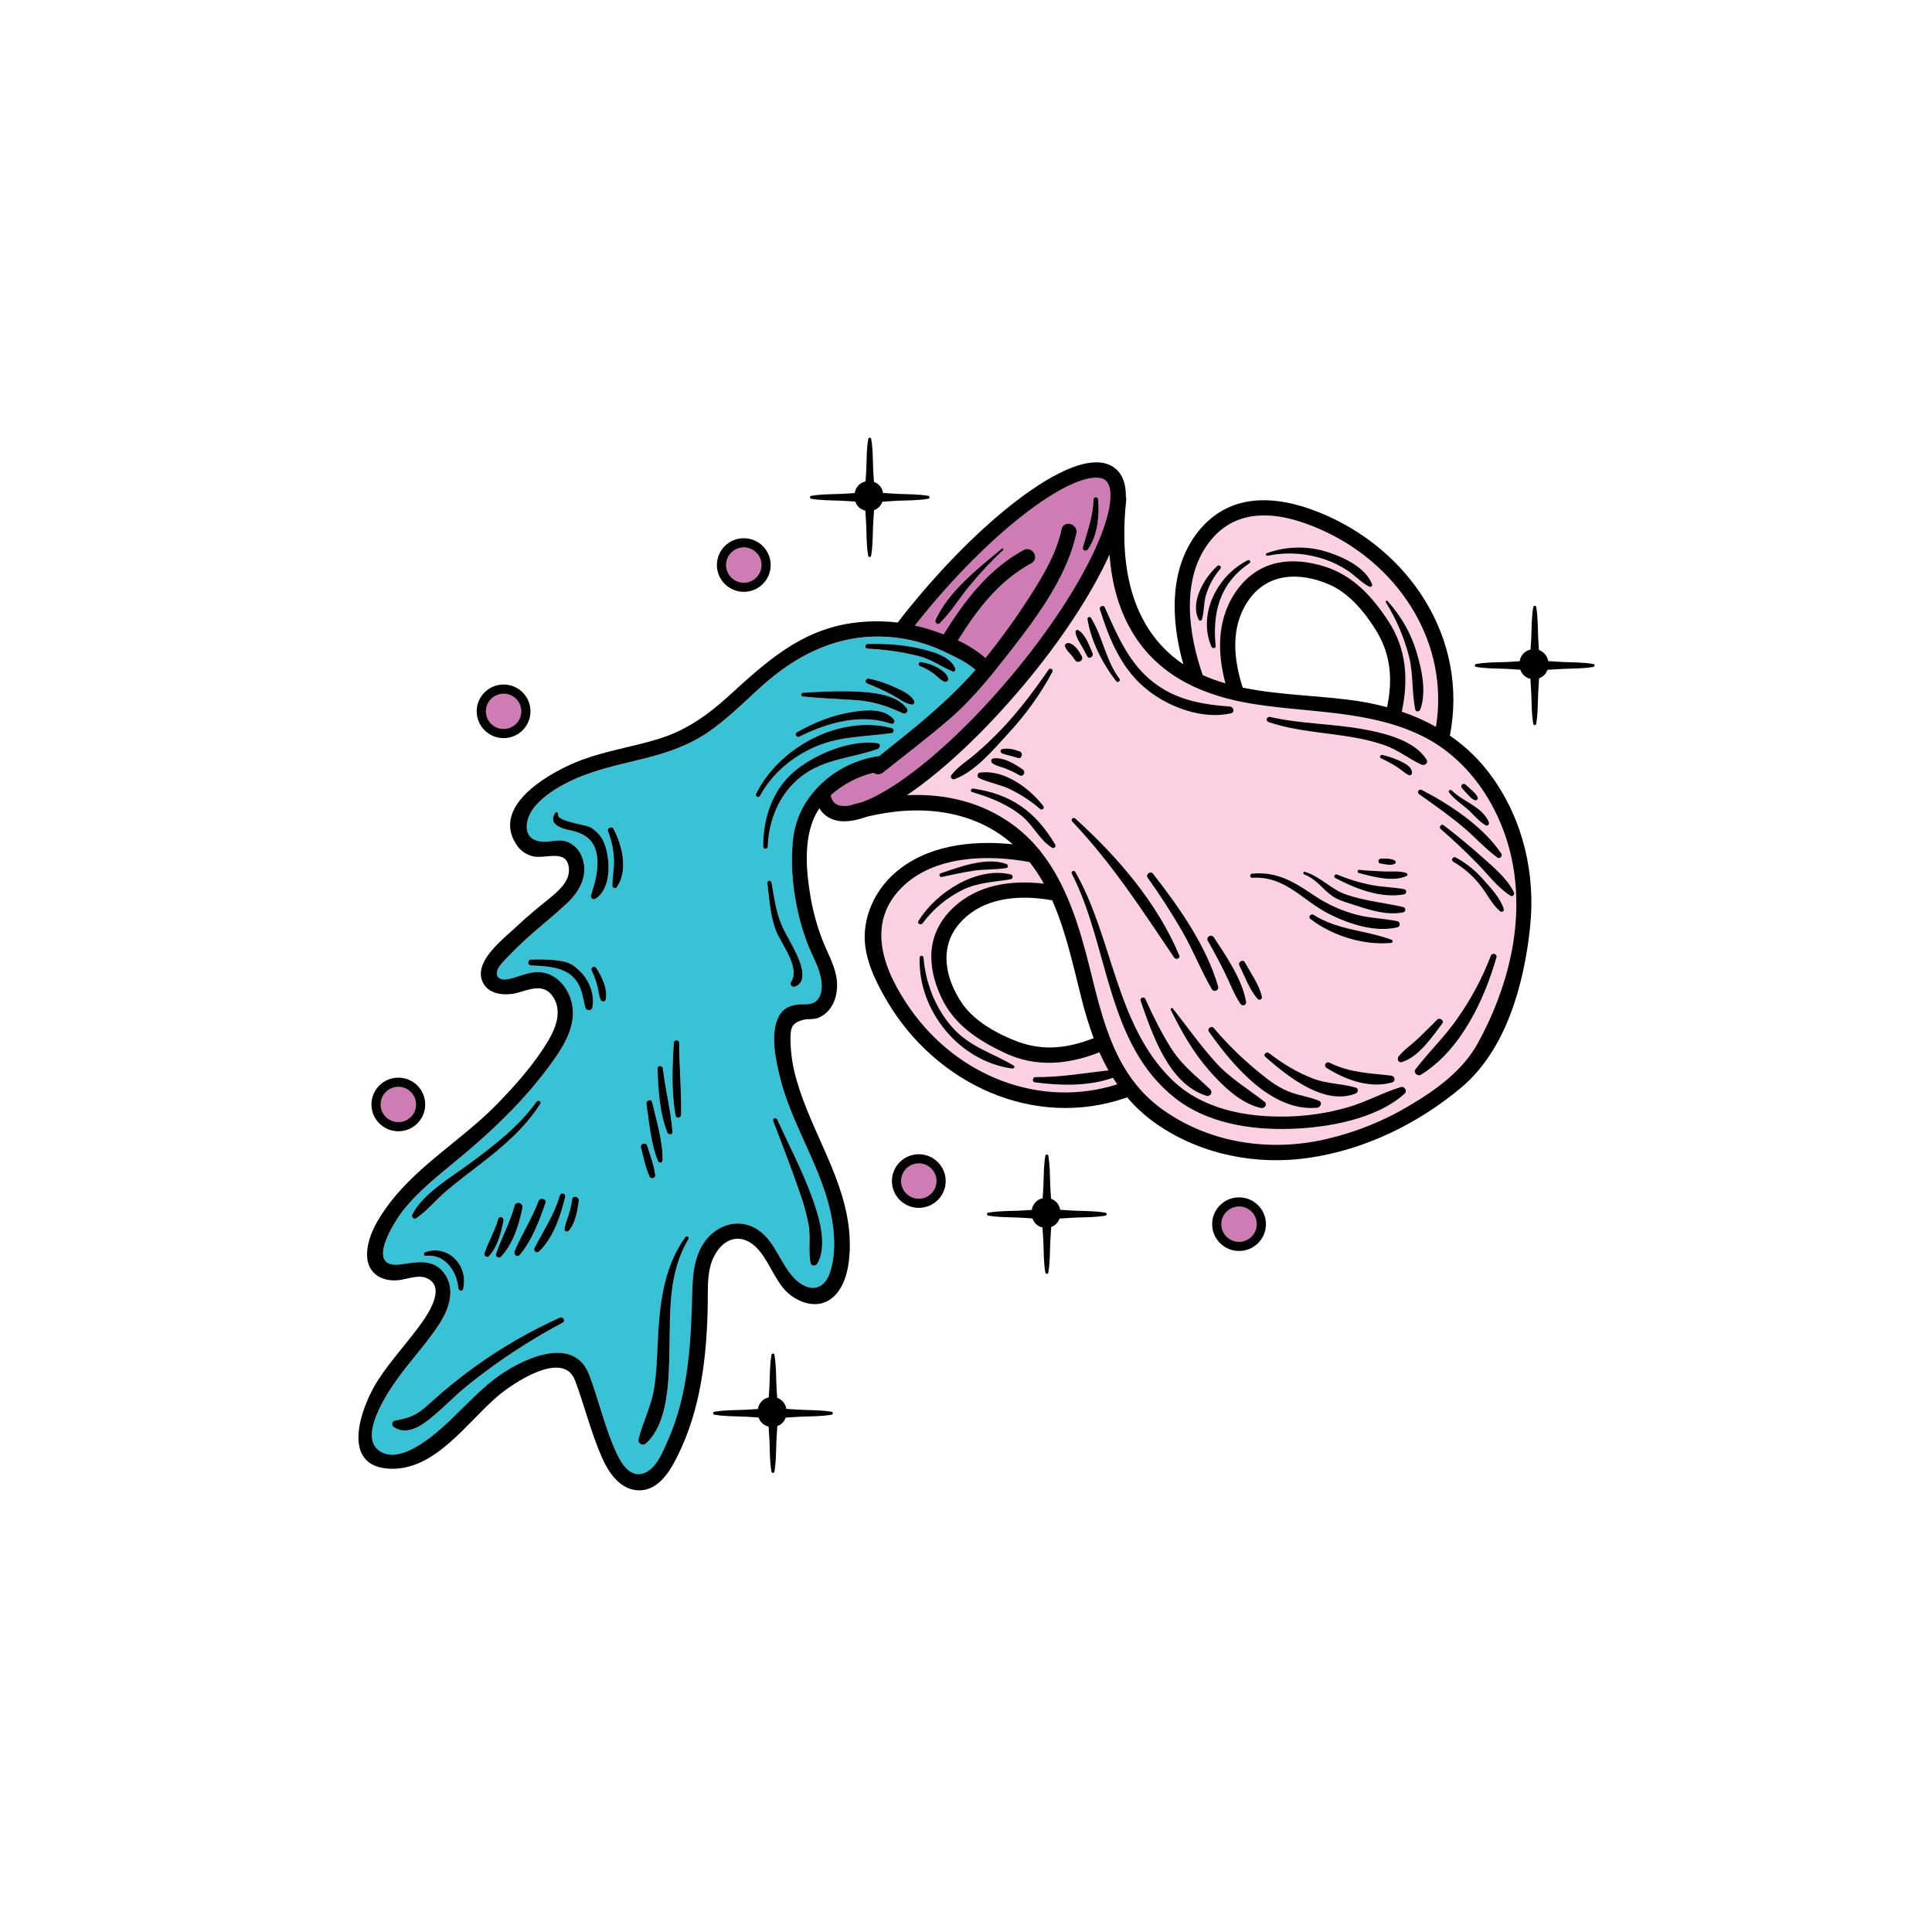 <svg xmlns="http://www.w3.org/2000/svg" xmlns:xlink="http://www.w3.org/1999/xlink" width="500" zoomAndPan="magnify" viewBox="0 0 375 375" height="500" preserveAspectRatio="xMidYMid meet" version="1.0"><defs><clipPath id="id1"><path d="M 69 89 L 298 89 L 298 289.688 L 69 289.688 Z M 69 89 " clip-rule="nonzero"/></clipPath><clipPath id="id2"><path d="M 286 117 L 309.516 117 L 309.516 141 L 286 141 Z M 286 117 " clip-rule="nonzero"/></clipPath><clipPath id="id3"><path d="M 157 84.938 L 181 84.938 L 181 109 L 157 109 Z M 157 84.938 " clip-rule="nonzero"/></clipPath></defs><path fill="rgb(21.959%, 76.079%, 83.53%)" d="M 170.621 146.801 C 177.254 141.52 183.762 136.395 189.344 130.035 C 187.645 128.52 185.074 127.355 183.062 126.406 C 180.676 125.281 178.184 124.492 175.586 124.035 C 164.645 122.113 155.344 126.348 147.422 133.598 C 144.191 136.547 141.094 139.641 137.48 142.121 C 133.512 144.844 129.055 146.285 124.41 147.414 C 119.684 148.562 114.863 149.582 110.473 151.75 C 108.035 152.953 105.574 154.5 103.801 156.598 C 101.91 158.84 101.133 162.938 105.066 163.359 C 107.078 163.578 108.793 162.59 110.738 163.691 C 111.852 164.363 112.621 165.316 113.039 166.547 C 114.246 169.891 112.508 173.059 110.09 175.324 C 106.414 178.77 102.383 181.703 98.918 185.402 C 98.156 186.219 95.473 188.5 96.805 189.793 C 97.582 190.539 99.492 189.883 100.285 189.629 C 101.957 189.094 103.551 188.484 105.332 188.773 C 108.484 189.281 110.598 192.199 111.102 195.207 C 111.762 199.141 109.574 202.816 107.387 205.902 C 101.824 213.711 94.98 220.102 87.578 226.129 C 84.352 228.738 81.125 231.418 78.508 234.641 C 76.395 237.234 70.668 246.484 77.902 245.422 C 80.836 244.988 84.062 244.316 86.16 247.055 C 88.547 250.195 87.172 254.141 85.219 257.102 C 82.734 260.871 79.605 264.176 77.004 267.852 C 75.066 270.578 69.738 278.652 73.5 281.523 C 77.262 284.395 83.391 279.293 85.934 277.027 C 89.344 273.992 92.336 270.508 95.961 267.707 C 100.695 264.047 111.277 258.77 114.367 266.871 C 116.266 271.844 117.414 277.211 119.668 282.039 C 120.688 284.219 122.375 286.973 125.082 285.93 C 127.406 285.027 128.605 281.938 129.555 279.785 C 133.766 270.41 134.117 260.273 134.395 250.184 C 134.504 246.234 135.129 242.031 138.34 239.359 C 140.949 237.176 144.457 236.828 147.281 238.836 C 150.559 241.176 151.465 245.289 154.148 248.086 C 156.766 250.812 159.914 250.793 161.156 246.875 C 161.957 244.34 162.051 241.578 161.797 238.949 C 160.781 228.418 154.051 219.57 151.48 209.473 C 150.602 205.984 149.391 200.672 151.188 197.289 C 151.953 195.84 153.219 195.242 154.793 195.039 C 156.012 194.887 157.477 195.227 158.492 194.289 C 159.512 193.348 159.617 191.656 159.434 190.387 C 159.059 187.844 157.629 185.539 156.723 183.152 C 155.852 180.867 155.172 178.527 154.688 176.133 C 153.777 171.648 153.398 166.969 153.988 162.449 C 155.047 154.281 162.242 148.043 170.281 146.816 C 170.395 146.797 170.508 146.793 170.621 146.801 Z M 108.656 232.043 C 108.695 231.898 108.781 231.789 108.914 231.715 C 109.043 231.645 109.184 231.625 109.328 231.668 C 109.473 231.707 109.582 231.793 109.652 231.922 C 109.727 232.055 109.746 232.191 109.703 232.336 C 108.844 235.98 107.402 240.234 104.648 242.906 C 104.547 242.996 104.426 243.043 104.293 243.047 C 104.156 243.047 104.035 243.008 103.926 242.926 C 103.82 242.844 103.75 242.734 103.723 242.602 C 103.691 242.469 103.707 242.344 103.77 242.223 C 105.516 238.762 107.555 235.836 108.656 232.043 Z M 105.867 233.504 C 104.664 236.941 103.258 240.785 100.859 243.582 C 100.352 244.164 99.629 243.41 99.879 242.824 C 101.297 239.52 103.242 236.531 104.516 233.133 C 104.828 232.316 106.164 232.664 105.871 233.516 Z M 96.285 243.371 C 97.352 240.191 98.977 237.285 99.871 234.012 C 100.141 233.012 101.613 233.426 101.41 234.438 C 100.75 237.652 99.57 241.477 97.23 243.918 C 96.852 244.328 96.105 243.922 96.285 243.383 Z M 94.93 243.789 C 94.734 243.977 94.516 244 94.281 243.863 C 94.043 243.727 93.957 243.527 94.023 243.262 C 94.773 240.996 96.035 238.945 96.688 236.617 C 96.875 235.934 97.859 236.227 97.734 236.906 C 97.281 239.25 96.578 241.996 94.93 243.801 Z M 80.793 236.449 C 80.305 236.785 79.797 236.156 80.031 235.691 C 82.191 231.559 87.461 228.555 91.137 225.832 C 95.91 222.301 100.648 218.676 104.152 213.82 C 104.445 213.398 105.16 213.781 104.867 214.238 C 101.898 218.918 97.766 222.43 93.426 225.801 C 91.141 227.574 88.82 229.309 86.617 231.18 C 84.637 232.875 82.93 234.988 80.793 236.461 Z M 82.633 243.762 C 82.199 243.812 82.18 243.176 82.535 243.055 C 83.012 242.871 83.504 242.762 84.012 242.719 C 84.52 242.676 85.023 242.707 85.52 242.809 C 86.02 242.91 86.496 243.082 86.945 243.32 C 87.395 243.555 87.805 243.852 88.168 244.207 C 89.887 245.848 90.348 247.941 89.91 250.191 C 89.801 250.758 89.012 250.562 88.969 250.062 C 88.68 246.727 86.348 243.336 82.633 243.762 Z M 109.207 256.738 C 102.633 260.234 96.449 264.316 90.656 268.992 C 87.848 271.266 85.359 274.039 82.441 276.145 C 80.617 277.465 78.504 278.281 76.496 277.023 C 76.016 276.73 76.023 275.82 76.668 275.715 C 78.922 275.344 80.672 274.793 82.426 273.262 C 83.602 272.234 84.742 271.164 85.949 270.156 C 88.016 268.398 90.148 266.73 92.34 265.152 C 97.465 261.48 102.902 258.344 108.652 255.746 C 109.289 255.453 109.867 256.387 109.207 256.738 Z M 112.344 233.121 C 112.07 235.035 111.703 237.406 110.383 238.906 C 110.125 239.199 109.504 238.98 109.559 238.562 C 109.688 237.598 110.078 236.742 110.363 235.824 C 110.672 234.82 110.906 233.801 111.062 232.766 C 111.195 231.91 112.465 232.289 112.344 233.121 Z M 114.984 195.582 C 114.848 196.273 113.812 196.215 113.637 195.582 C 113 193.238 112.988 191.238 111.047 189.457 C 109.027 187.602 105.656 187.512 103.008 187.387 C 102.875 187.355 102.766 187.289 102.68 187.18 C 102.594 187.074 102.551 186.953 102.551 186.816 C 102.551 186.68 102.594 186.559 102.68 186.449 C 102.766 186.344 102.875 186.277 103.008 186.246 C 105.113 186.191 107.23 186.184 109.305 186.609 C 110.801 186.902 111.422 187.395 112.547 188.473 C 114.379 190.254 115.477 193.023 114.965 195.582 Z M 117.586 194.008 C 117.469 194.566 116.73 194.449 116.562 194.008 C 116.219 193.129 116.184 192.168 115.934 191.262 C 115.664 190.266 115.305 189.309 114.852 188.383 C 114.781 188.258 114.762 188.125 114.801 187.988 C 114.836 187.848 114.914 187.742 115.039 187.672 C 115.164 187.598 115.293 187.582 115.434 187.617 C 115.574 187.652 115.68 187.734 115.75 187.855 C 116.82 189.555 117.996 191.941 117.57 194.008 Z M 115.594 174.441 C 115.363 174.59 115.141 174.582 114.922 174.418 C 114.703 174.254 114.633 174.039 114.715 173.777 C 115.406 171.582 116.039 169.484 115.961 167.148 C 115.844 163.543 114.051 161.883 110.727 161.172 C 109.039 160.816 106.328 160.062 107.723 157.82 C 107.922 157.5 108.473 157.707 108.344 158.078 C 107.895 159.348 113.715 160.094 114.57 160.566 C 115.285 160.977 115.898 161.504 116.406 162.152 C 116.91 162.801 117.277 163.52 117.504 164.309 C 118.484 167.355 118.566 172.523 115.582 174.441 Z M 119.789 172.172 C 119.66 172.367 119.484 172.434 119.258 172.375 C 119.035 172.312 118.918 172.164 118.906 171.93 C 118.863 170.223 119.25 168.562 119.203 166.852 C 119.129 164.949 118.746 163.113 118.047 161.34 C 117.797 160.699 118.84 160.289 119.145 160.879 C 120.801 164.125 121.98 168.891 119.773 172.172 Z M 130.801 202.418 C 130.84 201.746 131.852 201.738 131.852 202.418 C 131.852 207.07 132.32 211.754 132.219 216.402 C 132.219 216.984 131.266 217.16 131.156 216.543 C 130.289 211.957 130.496 207.047 130.785 202.418 Z M 128.684 207.391 C 129.164 211.484 130.223 215.559 130.555 219.664 C 130.602 220.289 129.738 220.289 129.543 219.801 C 128.031 215.973 127.785 211.465 127.645 207.391 C 127.605 206.719 128.594 206.754 128.668 207.402 Z M 126.613 213.941 C 127.43 217.531 128.703 221.5 128.625 225.207 C 128.625 225.758 127.918 225.773 127.73 225.324 C 126.32 221.949 126.043 217.852 125.484 214.25 C 125.359 213.539 126.426 213.207 126.598 213.953 Z M 125.652 222.371 C 126.238 224.242 126.969 226.137 127.199 228.086 C 127.266 228.652 126.348 228.887 126.109 228.379 C 125.285 226.605 124.918 224.598 124.426 222.707 C 124.203 221.926 125.398 221.605 125.637 222.383 Z M 133.656 240.488 C 129.629 247.203 130.137 254.801 129.953 262.316 C 129.824 267.727 129.781 276.25 125.375 280.184 C 125.23 280.305 125.066 280.371 124.883 280.387 C 124.699 280.402 124.523 280.363 124.363 280.27 C 124.203 280.176 124.086 280.047 124.008 279.875 C 123.93 279.707 123.91 279.531 123.941 279.352 C 124.801 275.918 126.453 272.895 127.004 269.32 C 127.555 265.742 127.562 262.051 127.793 258.414 C 128.195 252.02 129.164 245.418 133.031 240.125 C 133.289 239.77 133.891 240.102 133.641 240.5 Z M 176.996 136.758 C 175.629 136.605 174.508 135.617 173.316 134.973 C 171.711 134.117 170.059 133.363 168.363 132.703 C 168.227 132.668 168.125 132.586 168.055 132.465 C 167.984 132.34 167.969 132.211 168.004 132.074 C 168.043 131.938 168.125 131.836 168.246 131.766 C 168.371 131.695 168.5 131.68 168.637 131.715 C 170.344 132.07 171.992 132.617 173.574 133.348 C 174.898 133.953 176.715 134.688 177.387 136.039 C 177.559 136.324 177.387 136.801 176.996 136.758 Z M 183.367 132.344 C 182.539 132.051 181.934 131.258 181.219 130.758 C 180.402 130.152 179.523 129.664 178.578 129.293 C 178.473 129.262 178.395 129.199 178.34 129.102 C 178.289 129.008 178.277 128.906 178.305 128.805 C 178.336 128.699 178.398 128.617 178.492 128.562 C 178.586 128.508 178.684 128.496 178.789 128.52 C 179.902 128.672 180.949 129.016 181.93 129.555 C 182.73 130.031 183.812 130.723 184.055 131.668 C 184.078 131.766 184.078 131.859 184.051 131.957 C 184.023 132.051 183.977 132.133 183.902 132.203 C 183.832 132.27 183.75 132.32 183.656 132.344 C 183.559 132.371 183.465 132.371 183.367 132.344 Z M 168.406 125.004 C 172.059 124.91 175.676 125.152 179.227 126.062 C 181.414 126.621 184.426 127.473 185.387 129.707 C 185.516 130 185.293 130.512 184.891 130.348 C 182.648 129.438 180.84 128.008 178.402 127.383 C 175.117 126.555 171.785 126.066 168.398 125.922 C 168.273 125.918 168.164 125.871 168.078 125.781 C 167.988 125.691 167.945 125.582 167.949 125.457 C 167.949 125.328 167.996 125.223 168.086 125.133 C 168.18 125.047 168.285 125.004 168.414 125.004 Z M 155.816 134.465 C 159.848 134.23 164.008 134 168.035 134.348 C 170.809 134.59 174.125 135.137 175.957 137.43 C 176.066 137.543 176.121 137.68 176.129 137.836 C 176.137 137.992 176.094 138.133 175.996 138.258 C 175.902 138.379 175.777 138.457 175.621 138.492 C 175.469 138.523 175.324 138.5 175.184 138.426 C 171.934 136.941 169.355 136.086 165.738 135.871 C 162.426 135.672 159.121 135.527 155.816 135.188 C 155.723 135.18 155.645 135.141 155.582 135.07 C 155.52 135 155.488 134.918 155.492 134.824 C 155.492 134.73 155.523 134.648 155.59 134.578 C 155.652 134.512 155.73 134.473 155.828 134.465 Z M 154.645 142.129 C 158.148 140.145 161.723 138.711 165.734 138.133 C 168.281 137.77 171.602 137.48 173.453 139.621 C 173.762 139.98 173.48 140.66 172.953 140.48 C 167.035 138.434 160.633 140.254 155.141 142.977 C 154.59 143.254 154.105 142.441 154.66 142.129 Z M 146.723 154.059 C 151.148 145.016 162.969 138.664 173.051 141.309 C 173.5 141.43 173.562 142.211 173.051 142.285 C 168.027 143.031 163.172 142.848 158.379 144.875 C 153.801 146.816 149.871 150.113 147.457 154.492 C 147.238 154.973 146.504 154.551 146.746 154.059 Z M 150.801 217.227 C 153.043 222.109 155.555 226.93 157.434 231.973 C 158.797 235.625 160.777 241.684 158.574 245.309 C 158.281 245.797 157.402 245.762 157.285 245.145 C 156.828 242.73 157.352 240.258 156.93 237.781 C 156.516 235.625 155.934 233.512 155.188 231.449 C 153.598 226.77 151.773 222.168 150.031 217.547 C 149.879 217.102 150.629 216.797 150.824 217.227 Z M 154.367 184.672 C 155.234 186.469 157.008 190.34 154.426 191.484 C 153.891 191.719 153.137 191.191 153.543 190.605 C 155.414 187.832 151.621 183.238 150.609 180.633 C 149.48 177.711 149.336 174.457 148.941 171.379 C 148.879 170.918 149.672 170.816 149.754 171.27 C 150.191 173.656 150.512 176.121 151.297 178.426 C 152.043 180.641 153.352 182.57 154.367 184.672 Z M 155.41 150.812 C 151.301 154.031 149.195 159.184 149.035 164.301 C 149.035 164.422 148.992 164.527 148.906 164.617 C 148.816 164.703 148.711 164.746 148.59 164.746 C 148.465 164.746 148.359 164.703 148.27 164.617 C 148.184 164.527 148.141 164.422 148.141 164.301 C 148.141 158.918 149.832 153.512 154.008 149.879 C 157.957 146.438 165.117 143.457 170.398 144.258 C 171.02 144.352 170.879 145.207 170.398 145.379 C 165.223 147.223 159.957 147.23 155.41 150.812 Z M 155.41 150.812 " fill-opacity="1" fill-rule="nonzero"/><path fill="rgb(80.779%, 48.63%, 70.2%)" d="M 240.5 234.191 C 240.043 234.191 239.605 234.281 239.188 234.453 C 238.766 234.625 238.398 234.875 238.074 235.195 C 237.754 235.516 237.508 235.883 237.332 236.301 C 237.16 236.723 237.07 237.156 237.07 237.609 C 237.07 238.062 237.16 238.5 237.332 238.918 C 237.508 239.336 237.754 239.707 238.074 240.027 C 238.398 240.348 238.766 240.594 239.188 240.766 C 239.605 240.941 240.043 241.027 240.5 241.027 C 240.953 241.027 241.391 240.941 241.809 240.766 C 242.23 240.594 242.602 240.348 242.922 240.027 C 243.242 239.707 243.492 239.336 243.664 238.918 C 243.84 238.5 243.926 238.062 243.926 237.609 C 243.926 237.156 243.836 236.723 243.664 236.305 C 243.488 235.883 243.242 235.516 242.922 235.195 C 242.598 234.875 242.23 234.629 241.809 234.453 C 241.391 234.281 240.953 234.195 240.5 234.191 Z M 240.5 234.191 " fill-opacity="1" fill-rule="nonzero"/><path fill="rgb(80.779%, 48.63%, 70.2%)" d="M 212.742 92.723 C 210.637 92.723 207.109 93.977 201.988 97.484 C 195.238 102.109 187.559 109.379 180.371 117.965 C 179.41 119.113 178.484 120.266 177.574 121.418 C 178.352 121.59 179.125 121.785 179.891 122.004 C 180.93 122.32 182.031 122.691 183.152 123.121 C 187.188 116.629 191.805 110.512 198.676 106.785 C 200.367 105.871 201.875 108.445 200.184 109.359 C 193.863 112.785 189.645 118.363 185.922 124.316 C 187.867 125.207 189.652 126.352 191.273 127.742 C 194.438 123.82 197.371 119.734 200.078 115.484 C 202.621 111.488 205.023 107.43 206.035 102.754 C 206.441 100.879 209.32 101.676 208.918 103.547 C 206.926 112.738 200.254 121.145 194.539 128.414 C 191.367 132.445 188.02 136.395 184.105 139.762 C 179.996 143.285 175.656 146.57 171.426 149.949 C 171.152 150.172 170.836 150.289 170.484 150.301 C 170.129 150.312 169.809 150.215 169.52 150.008 C 166.406 150.785 163.652 152.238 161.25 154.359 C 161.344 154.969 161.613 155.484 162.062 155.906 C 162.605 156.359 163.547 156.555 164.914 156.348 C 165.742 156.098 166.578 155.867 167.414 155.656 C 169.336 154.941 171.73 153.68 174.664 151.672 C 181.41 147.047 189.09 139.777 196.273 131.195 C 203.461 122.613 209.273 113.801 212.645 106.355 C 216.215 98.457 215.988 94.406 214.59 93.238 C 214.188 92.918 213.578 92.723 212.742 92.723 Z M 194.715 106.703 C 192.414 108.855 190.262 111.152 188.262 113.582 C 186.262 115.965 184.598 118.762 182.395 120.938 C 181.938 121.383 181.336 120.82 181.566 120.305 C 184.078 114.746 189.859 110.238 194.453 106.445 C 194.637 106.312 194.891 106.555 194.715 106.703 Z M 211.164 106.625 C 210.828 107.109 210.008 106.816 210.18 106.207 C 211.062 103.098 212.152 100.25 212.234 96.957 C 212.234 96.828 212.281 96.723 212.371 96.633 C 212.461 96.543 212.57 96.496 212.695 96.496 C 212.824 96.496 212.934 96.543 213.023 96.633 C 213.113 96.723 213.156 96.828 213.156 96.957 C 213.379 100.242 213.078 103.848 211.164 106.637 Z M 211.164 106.625 " fill-opacity="1" fill-rule="nonzero"/><path fill="rgb(80.779%, 48.63%, 70.2%)" d="M 178.34 225.824 C 177.883 225.824 177.445 225.91 177.027 226.082 C 176.609 226.258 176.238 226.504 175.914 226.824 C 175.594 227.145 175.348 227.516 175.172 227.934 C 175 228.352 174.91 228.789 174.91 229.242 C 174.91 229.695 175 230.129 175.172 230.547 C 175.348 230.965 175.594 231.336 175.914 231.656 C 176.238 231.977 176.609 232.223 177.027 232.398 C 177.445 232.57 177.883 232.656 178.34 232.656 C 178.793 232.656 179.23 232.57 179.648 232.398 C 180.07 232.223 180.441 231.977 180.762 231.656 C 181.082 231.336 181.332 230.965 181.504 230.547 C 181.68 230.129 181.766 229.695 181.766 229.242 C 181.766 228.789 181.68 228.352 181.504 227.934 C 181.328 227.516 181.082 227.145 180.762 226.824 C 180.441 226.504 180.07 226.258 179.648 226.086 C 179.23 225.91 178.793 225.824 178.34 225.824 Z M 178.34 225.824 " fill-opacity="1" fill-rule="nonzero"/><path fill="rgb(80.779%, 48.63%, 70.2%)" d="M 77.316 210.961 C 76.859 210.961 76.426 211.047 76.004 211.219 C 75.586 211.395 75.215 211.641 74.891 211.961 C 74.57 212.281 74.324 212.648 74.148 213.07 C 73.977 213.488 73.891 213.922 73.891 214.375 C 73.891 214.828 73.977 215.266 74.148 215.684 C 74.324 216.102 74.57 216.473 74.891 216.793 C 75.215 217.113 75.586 217.359 76.004 217.531 C 76.426 217.707 76.859 217.793 77.316 217.793 C 77.77 217.793 78.207 217.707 78.629 217.531 C 79.047 217.359 79.418 217.113 79.738 216.793 C 80.059 216.473 80.309 216.102 80.48 215.684 C 80.656 215.266 80.742 214.828 80.742 214.375 C 80.742 213.922 80.656 213.488 80.48 213.07 C 80.309 212.652 80.059 212.281 79.738 211.961 C 79.418 211.641 79.047 211.395 78.625 211.219 C 78.207 211.047 77.77 210.961 77.316 210.961 Z M 77.316 210.961 " fill-opacity="1" fill-rule="nonzero"/><path fill="rgb(80.779%, 48.63%, 70.2%)" d="M 144.367 113.09 C 144.824 113.09 145.262 113.004 145.68 112.828 C 146.102 112.656 146.473 112.41 146.793 112.09 C 147.113 111.77 147.359 111.398 147.535 110.98 C 147.711 110.562 147.797 110.125 147.797 109.672 C 147.797 109.219 147.711 108.785 147.535 108.363 C 147.359 107.945 147.113 107.578 146.793 107.258 C 146.473 106.938 146.102 106.688 145.68 106.516 C 145.262 106.344 144.824 106.254 144.367 106.254 C 143.914 106.254 143.477 106.344 143.059 106.516 C 142.637 106.688 142.266 106.938 141.945 107.258 C 141.625 107.578 141.375 107.945 141.203 108.363 C 141.027 108.785 140.941 109.219 140.941 109.672 C 140.941 110.125 141.031 110.562 141.203 110.98 C 141.379 111.398 141.625 111.766 141.945 112.086 C 142.27 112.406 142.637 112.656 143.059 112.828 C 143.477 113.004 143.914 113.09 144.367 113.09 Z M 144.367 113.09 " fill-opacity="1" fill-rule="nonzero"/><path fill="rgb(80.779%, 48.63%, 70.2%)" d="M 97.746 141.496 C 98.199 141.496 98.637 141.41 99.055 141.234 C 99.477 141.062 99.848 140.816 100.168 140.496 C 100.488 140.176 100.738 139.805 100.91 139.387 C 101.086 138.969 101.172 138.531 101.172 138.078 C 101.172 137.625 101.086 137.188 100.91 136.77 C 100.738 136.352 100.488 135.984 100.168 135.664 C 99.848 135.344 99.477 135.094 99.055 134.922 C 98.637 134.75 98.199 134.66 97.746 134.66 C 97.289 134.66 96.852 134.75 96.434 134.922 C 96.016 135.094 95.645 135.344 95.32 135.664 C 95 135.984 94.754 136.352 94.578 136.77 C 94.406 137.188 94.316 137.625 94.316 138.078 C 94.32 138.531 94.406 138.969 94.578 139.387 C 94.754 139.805 95 140.172 95.324 140.492 C 95.645 140.812 96.016 141.062 96.434 141.234 C 96.855 141.406 97.289 141.496 97.746 141.496 Z M 97.746 141.496 " fill-opacity="1" fill-rule="nonzero"/><path fill="rgb(98.039%, 81.569%, 88.629%)" d="M 200.836 210.105 C 200.25 210.023 200.41 209.082 200.973 209.086 C 205.812 209.145 210.398 208.312 215.145 207.781 C 214.5 206.637 213.914 205.469 213.383 204.27 C 213.34 204.289 213.301 204.316 213.25 204.336 C 207.258 206.676 201.051 207.234 195.059 204.426 C 189.891 201.996 185.211 198.98 182.715 193.672 C 179.844 187.562 179.758 181.266 184.898 176.32 C 189.707 171.699 196.273 170.809 202.609 171.543 C 201.789 170.07 200.859 168.676 199.816 167.355 C 191.648 165.852 181.266 166.086 175.027 172.289 C 167.789 179.48 171.711 188.809 176.773 195.984 C 185.82 208.793 201.711 215.277 216.828 210.543 C 216.535 210.121 216.27 209.699 216 209.27 C 211.281 210.922 205.715 210.766 200.836 210.105 Z M 182.621 169.496 C 186.34 168.246 191.422 166.281 195.332 167.691 C 195.68 167.812 195.773 168.41 195.332 168.484 C 193.277 168.836 191.172 168.691 189.094 168.996 C 187.02 169.297 184.895 169.773 182.82 170.215 C 182.719 170.242 182.625 170.23 182.535 170.18 C 182.445 170.129 182.387 170.055 182.359 169.953 C 182.332 169.855 182.344 169.762 182.395 169.672 C 182.445 169.582 182.52 169.523 182.621 169.496 Z M 178.27 178.742 C 181.652 173.289 189.469 168.121 196.199 169.727 C 196.648 169.832 196.684 170.574 196.199 170.656 C 192.973 171.207 189.977 171.242 186.945 172.68 C 183.793 174.219 181.168 176.398 179.078 179.211 C 178.723 179.68 177.945 179.254 178.27 178.742 Z M 196.477 207.41 C 186.117 206.004 178.152 196.105 178.508 185.855 C 178.52 185.758 178.559 185.68 178.629 185.613 C 178.703 185.547 178.785 185.516 178.883 185.516 C 178.98 185.516 179.066 185.547 179.137 185.613 C 179.207 185.68 179.25 185.758 179.258 185.855 C 179.664 190.793 181.531 195.652 184.832 199.391 C 188.211 203.223 192.523 204.32 196.734 206.812 C 197.074 207.012 196.824 207.453 196.477 207.406 Z M 196.477 207.41 " fill-opacity="1" fill-rule="nonzero"/><path fill="rgb(98.039%, 81.569%, 88.629%)" d="M 237.855 132.633 C 236.148 126.352 236.223 119.531 240.391 114.137 C 244.617 108.66 250.797 107.992 257.094 109.953 C 262.641 111.684 266.418 115.867 269.516 120.613 C 273.035 126.012 273.402 132.023 272.09 138.133 C 274.391 138.91 276.598 139.891 278.715 141.078 C 281.316 125.121 271.965 110.27 257.609 103.367 C 249.879 99.656 240.43 97.516 234.547 105.453 C 229.203 112.664 230.68 123.09 233.469 131.035 C 234.891 131.676 236.355 132.207 237.855 132.633 Z M 269.332 116.648 C 271.918 119.594 273.754 122.633 274.91 126.41 C 275.945 129.82 276.938 134.242 275.676 137.707 C 275.52 138.133 274.793 138.238 274.695 137.707 C 274 134.266 274.355 130.758 273.465 127.309 C 272.496 123.625 271.008 120.164 269 116.922 C 268.867 116.719 269.172 116.477 269.332 116.648 Z M 245.863 107.355 C 247.789 106.652 249.781 106.285 251.836 106.258 C 253.887 106.227 255.891 106.535 257.84 107.18 C 260.922 108.184 265.086 110.188 266.32 113.395 C 266.453 113.738 266.027 113.98 265.734 113.84 C 264.195 113.035 263.016 111.695 261.57 110.73 C 260.148 109.793 258.629 109.055 257.012 108.512 C 253.398 107.328 249.73 107.117 246.004 107.875 C 245.934 107.891 245.867 107.883 245.805 107.848 C 245.742 107.812 245.703 107.758 245.684 107.688 C 245.664 107.621 245.672 107.555 245.707 107.488 C 245.746 107.426 245.797 107.387 245.867 107.367 Z M 242.172 108.75 C 242.25 108.703 242.336 108.695 242.426 108.719 C 242.516 108.742 242.586 108.797 242.633 108.875 C 242.676 108.957 242.688 109.043 242.664 109.133 C 242.641 109.223 242.586 109.289 242.504 109.336 C 236.785 113.211 235.309 118.824 235.961 125.398 C 236.012 125.926 235.289 125.906 235.125 125.512 C 232.43 119.117 236.293 111.719 242.172 108.75 Z M 232.676 120.316 C 230.914 116.867 233.762 112.125 236.281 109.855 C 236.359 109.777 236.457 109.738 236.566 109.738 C 236.68 109.738 236.773 109.777 236.852 109.855 C 236.93 109.934 236.969 110.031 236.969 110.141 C 236.969 110.25 236.93 110.348 236.852 110.426 C 235.578 111.922 234.652 113.613 234.086 115.496 C 233.605 117.055 233.773 118.711 233.297 120.234 C 233.25 120.375 233.156 120.457 233.012 120.473 C 232.867 120.492 232.754 120.441 232.676 120.316 Z M 232.676 120.316 " fill-opacity="1" fill-rule="nonzero"/><path fill="rgb(98.039%, 81.569%, 88.629%)" d="M 293.582 167.574 C 291.652 157.395 285.535 147.562 276.055 142.887 C 265.926 137.883 254.316 138.398 243.41 136.676 C 234.098 135.215 225.512 131.652 220.254 123.512 C 217.172 118.738 215.758 113.258 215.344 107.66 C 211.859 115.32 205.918 124.363 198.582 133.117 C 191.25 141.871 183.328 149.352 176.371 154.129 C 176.258 154.207 176.148 154.277 176.035 154.352 C 183.504 153.977 190.906 155.695 197.16 160.496 C 198.805 161.766 200.285 163.199 201.605 164.801 C 201.762 164.918 201.879 165.066 201.961 165.246 C 207.086 171.656 209.59 180.027 211.535 187.891 C 214.125 198.316 216.488 208.887 225.797 215.461 C 234.965 221.945 246.57 223.605 257.402 221.086 C 263.121 219.758 268.5 217.598 273.543 214.602 C 278.77 211.5 283.895 207.832 286.859 202.43 C 292.621 191.941 295.852 179.574 293.582 167.574 Z M 290.645 166.461 C 288.258 164.707 286.246 162.445 283.984 160.539 C 281.266 158.254 278.363 156.211 275.453 154.168 C 275.34 154.098 275.27 154 275.234 153.871 C 275.203 153.742 275.223 153.621 275.289 153.504 C 275.355 153.391 275.453 153.316 275.582 153.281 C 275.711 153.246 275.832 153.262 275.949 153.324 C 281.426 156.152 287.98 160.484 291.406 165.703 C 291.707 166.148 291.105 166.793 290.652 166.461 Z M 284.441 152.27 C 284.891 152.672 285.352 153.066 285.785 153.484 C 286.219 153.902 286.637 154.27 286.816 154.801 C 286.836 154.875 286.836 154.949 286.812 155.023 C 286.793 155.098 286.758 155.164 286.703 155.219 C 286.648 155.273 286.582 155.309 286.508 155.328 C 286.434 155.348 286.359 155.348 286.285 155.328 C 285.75 155.152 285.352 154.695 284.965 154.301 C 284.582 153.906 284.148 153.406 283.75 152.961 C 283.652 152.863 283.605 152.75 283.605 152.613 C 283.605 152.477 283.656 152.363 283.75 152.266 C 283.848 152.172 283.965 152.125 284.102 152.125 C 284.234 152.125 284.352 152.172 284.445 152.27 Z M 281.758 153.41 C 283.914 155.609 287.629 156.504 288.965 159.555 C 289.141 159.953 288.762 160.453 288.324 160.191 C 286.926 159.359 285.863 157.926 284.609 156.883 C 283.434 155.906 282.172 155.059 281.246 153.816 C 281.027 153.512 281.512 153.152 281.766 153.41 Z M 246.465 139.141 C 252.531 140.52 258.789 140.445 264.895 141.586 C 268.887 142.332 274.613 143.758 276.895 147.438 C 277.301 148.094 276.523 148.68 275.922 148.406 C 273.469 147.301 271.469 145.621 268.879 144.684 C 266.812 143.969 264.703 143.441 262.543 143.098 C 257.039 142.148 251.52 141.957 246.188 140.141 C 246.051 140.102 245.945 140.02 245.875 139.895 C 245.801 139.77 245.785 139.641 245.824 139.5 C 245.863 139.363 245.945 139.258 246.07 139.188 C 246.195 139.117 246.328 139.102 246.465 139.141 Z M 272.578 173.59 C 268.082 174.469 263.062 172.492 259.16 170.422 C 258.711 170.184 259.109 169.566 259.551 169.758 C 261.746 170.676 264.008 171.355 266.344 171.805 C 268.398 172.223 270.523 172.18 272.578 172.605 C 272.82 172.68 272.941 172.844 272.941 173.098 C 272.941 173.348 272.82 173.512 272.582 173.59 Z M 272.387 177.078 C 268.984 177.801 265.207 176.426 261.988 175.379 C 260.816 175.008 259.645 174.648 258.629 173.949 C 256.578 172.523 255.676 170.73 253.156 169.738 C 252.836 169.613 252.961 169.098 253.301 169.211 C 256.418 170.234 258.383 172.676 261.418 173.68 C 265.043 174.879 268.703 175.227 272.387 176.055 C 272.641 176.133 272.77 176.305 272.77 176.566 C 272.77 176.832 272.645 177.004 272.391 177.078 Z M 263.734 169.461 C 263.402 169.371 263.461 168.801 263.82 168.844 C 265.426 169.031 267.047 169.082 268.652 169.152 C 270.051 169.215 271.586 168.984 272.922 169.445 C 273.172 169.531 273.289 169.93 273 170.062 C 270.344 171.27 266.441 170.168 263.738 169.461 Z M 268.027 166.676 C 268.91 166.676 269.934 166.578 270.719 167.039 C 270.859 167.125 270.922 167.25 270.898 167.418 C 270.879 167.582 270.789 167.691 270.629 167.738 C 269.777 168.055 268.766 167.738 267.902 167.609 C 267.355 167.508 267.504 166.652 268.027 166.676 Z M 271.008 148.793 C 270.051 148.199 269.059 147.664 268.039 147.191 C 267.664 147.02 267.941 146.461 268.309 146.551 C 269.652 146.855 270.938 147.316 272.172 147.93 C 273.004 148.359 274.117 148.996 274.062 150.066 C 274.062 150.145 274.043 150.215 274 150.281 C 273.961 150.348 273.91 150.402 273.84 150.441 C 273.773 150.48 273.703 150.5 273.625 150.5 C 273.547 150.5 273.473 150.48 273.406 150.445 C 272.562 150.023 271.82 149.27 271.008 148.777 Z M 243.062 169.562 C 248.113 169.121 251.328 171.316 255.352 173.984 C 257.828 175.621 260.5 176.812 263.375 177.562 C 265.977 178.25 268.656 178.246 271.258 178.812 C 271.844 178.938 271.824 179.836 271.258 179.98 C 266.953 181.051 261.832 179.352 258 177.418 C 252.773 174.785 249.469 169.984 243.062 170.383 C 242.531 170.41 242.543 169.602 243.062 169.562 Z M 236.445 191.504 C 236.484 191.664 236.469 191.816 236.395 191.965 C 236.32 192.109 236.207 192.215 236.055 192.281 C 235.902 192.344 235.746 192.352 235.59 192.305 C 235.43 192.254 235.309 192.16 235.219 192.02 C 233.121 188.426 231.602 184.5 229.523 180.875 C 227.449 177.25 225.164 173.746 222.742 170.344 C 222.309 169.734 223.328 168.961 223.777 169.543 C 228.781 175.941 234.184 183.605 236.445 191.492 Z M 235.609 181.945 C 238.027 185.633 241.07 190.023 241.863 194.43 C 241.898 194.57 241.883 194.703 241.816 194.832 C 241.75 194.961 241.652 195.051 241.52 195.109 C 241.387 195.164 241.254 195.168 241.113 195.125 C 240.977 195.082 240.871 195 240.793 194.879 C 239.496 193.012 238.711 190.762 237.699 188.734 C 236.688 186.707 235.586 184.641 234.441 182.637 C 234.004 181.855 235.137 181.215 235.609 181.938 Z M 228.91 185.457 C 229.164 186.059 228.238 186.348 227.922 185.875 C 221.688 176.66 215.852 167.582 208.137 159.465 C 208.055 159.387 208.016 159.289 208.016 159.172 C 208.016 159.059 208.055 158.961 208.137 158.883 C 208.219 158.801 208.316 158.762 208.43 158.762 C 208.543 158.762 208.641 158.801 208.723 158.883 C 216.867 166.234 224.637 175.242 228.91 185.449 Z M 222.289 193.852 C 223.832 197.211 225.445 200.578 227.465 203.688 C 229.566 206.906 232.227 208.875 234.938 211.484 C 235.051 211.602 235.117 211.742 235.133 211.906 C 235.152 212.07 235.121 212.219 235.039 212.363 C 234.957 212.504 234.84 212.605 234.688 212.672 C 234.539 212.734 234.383 212.746 234.223 212.707 C 226.82 210.465 223.645 200.66 221.379 194.234 C 221.195 193.707 222.055 193.344 222.289 193.852 Z M 234.82 207.922 C 231.637 204.34 229.359 200.316 227.25 196.023 C 227.133 195.793 227.453 195.5 227.633 195.734 C 230.363 199.203 232.957 202.867 235.906 206.152 C 238.758 209.324 242.191 211.297 245.484 213.891 C 246.07 214.363 245.414 215.215 244.789 215.078 C 240.875 214.227 237.398 210.848 234.82 207.922 Z M 234.633 200.211 C 234.242 199.66 235.141 198.977 235.57 199.492 C 238.289 202.699 241.285 205.625 244.559 208.27 C 246.449 209.824 248.359 211.227 250.691 212.055 C 252.453 212.68 254.305 212.91 256.035 213.648 C 256.766 213.961 256.289 214.934 255.668 214.992 C 246.75 215.848 239.18 206.672 234.633 200.223 Z M 245.602 205.125 C 245.094 204.676 245.816 204.004 246.324 204.398 C 248.953 206.445 251.898 208.242 255.039 209.395 C 257.703 210.371 260.469 210.309 263.141 211.078 C 263.758 211.254 263.664 212.023 263.141 212.234 C 257.031 214.699 249.824 208.848 245.602 205.137 Z M 254.918 177.547 C 259.719 180.574 264.949 180.508 270.074 182.395 C 270.246 182.449 270.32 182.566 270.297 182.746 C 270.273 182.926 270.168 183.02 269.988 183.023 C 264.648 183.527 258.496 181.613 254.309 178.344 C 253.855 177.977 254.449 177.254 254.918 177.547 Z M 257.426 207.25 C 257.309 207.16 257.234 207.043 257.207 206.898 C 257.18 206.754 257.199 206.617 257.277 206.488 C 257.352 206.363 257.457 206.273 257.598 206.227 C 257.738 206.184 257.879 206.188 258.016 206.246 C 261.922 208.207 265.773 208.293 270.008 208.77 C 270.742 208.852 270.977 209.883 270.191 210.105 C 265.844 211.348 261.094 209.57 257.43 207.25 Z M 241.633 186.797 C 242.777 188.895 244.387 191.102 244.934 193.441 C 245.039 193.887 244.461 194.289 244.121 193.914 C 242.516 192.121 241.629 189.559 240.566 187.422 C 240.215 186.715 241.254 186.098 241.637 186.797 Z M 214.426 117.871 C 216.68 122.879 218.875 128.203 223.16 131.852 C 227.785 135.781 232.91 136.688 238.754 137.152 C 239.465 137.211 239.707 138.281 238.934 138.457 C 233.52 139.676 227.242 137.406 222.961 134.117 C 217.777 130.141 215.387 124.301 213.488 118.266 C 213.316 117.715 214.188 117.336 214.426 117.871 Z M 211.762 119.934 C 214.082 123.648 214.609 128.184 217.301 131.77 C 217.57 132.133 216.953 132.602 216.68 132.25 C 214.039 128.883 211.777 124.465 211.09 120.211 C 211.043 120.012 211.113 119.871 211.305 119.789 C 211.496 119.711 211.648 119.758 211.762 119.934 Z M 209.305 122.32 C 210.742 123.195 211.402 125.281 212.051 126.746 C 212.359 127.445 211.355 128.066 211 127.355 C 210.574 126.508 210.121 125.672 209.645 124.852 C 209.227 124.141 208.824 123.469 208.766 122.637 C 208.766 122.574 208.781 122.516 208.816 122.461 C 208.848 122.406 208.891 122.363 208.945 122.328 C 209 122.297 209.059 122.281 209.125 122.277 C 209.188 122.277 209.246 122.289 209.305 122.32 Z M 184.633 150.477 C 185.852 148.836 187.656 147.754 189.211 146.434 C 190.992 144.918 192.691 143.316 194.305 141.625 C 197.723 138.051 200.715 134.066 203.512 130 C 203.574 129.898 203.66 129.832 203.777 129.805 C 203.891 129.773 204 129.789 204.102 129.848 C 204.207 129.91 204.273 129.996 204.301 130.113 C 204.332 130.227 204.316 130.336 204.258 130.438 C 201.922 134.766 199.078 138.73 195.73 142.336 C 192.918 145.402 189.254 149.844 185.227 151.246 C 184.812 151.391 184.359 150.84 184.633 150.477 Z M 198.523 149.363 C 199.195 149.84 198.605 150.902 197.871 150.48 C 196.992 149.965 196.074 149.527 195.125 149.16 C 194.289 148.84 193.387 148.676 192.641 148.176 C 192.309 147.945 192.285 147.297 192.77 147.215 C 194.738 146.906 196.984 148.27 198.523 149.363 Z M 194.52 145.402 C 195.672 145.145 196.801 145.445 197.891 145.832 C 198.695 146.125 198.344 147.402 197.539 147.109 C 196.547 146.754 195.504 146.613 194.52 146.23 C 194.148 146.102 194.062 145.504 194.52 145.402 Z M 202.516 156.434 C 202.578 156.52 202.609 156.613 202.602 156.719 C 202.598 156.824 202.559 156.914 202.484 156.992 C 202.41 157.066 202.32 157.109 202.215 157.117 C 202.109 157.125 202.016 157.102 201.93 157.039 C 200.137 155.496 198.172 154.207 196.043 153.18 C 194.102 152.238 191.969 151.949 190.047 151.016 C 189.621 150.812 189.695 150.039 190.184 149.965 C 194.848 149.273 199.832 152.977 202.516 156.434 Z M 204.184 164.52 C 201.77 163 200.586 160.227 198.395 158.414 C 195.656 156.145 192.109 154.719 188.715 153.734 C 188.254 153.605 188.457 152.977 188.906 153.039 C 196.305 154.129 201.016 157.512 204.812 163.879 C 204.945 164.086 204.926 164.277 204.754 164.453 C 204.586 164.629 204.395 164.652 204.184 164.527 Z M 206.727 125.523 C 206.555 125.066 207.047 124.754 207.434 124.816 C 208.59 124.988 209.445 126.395 209.961 127.32 C 210.441 128.184 209.164 128.922 208.641 128.09 C 208.355 127.648 208.031 127.23 207.672 126.844 C 207.273 126.465 206.957 126.027 206.727 125.527 Z M 272.648 212.285 C 267.074 217.309 257.492 218.922 250.234 219.117 C 242.652 219.316 234.301 217.988 228.184 213.23 C 214.688 202.699 215.309 183.73 208.043 169.641 C 207.988 169.551 207.977 169.453 208.004 169.348 C 208.031 169.246 208.09 169.168 208.184 169.117 C 208.273 169.062 208.371 169.051 208.473 169.078 C 208.578 169.102 208.656 169.164 208.707 169.254 C 216.004 182.012 216.52 198.801 227.34 209.477 C 233.207 215.281 241.699 216.902 249.723 216.742 C 253.719 216.664 257.637 216.078 261.48 214.988 C 265.082 213.965 268.344 212.113 271.902 211.027 C 272.621 210.781 273.223 211.77 272.648 212.285 Z M 272.113 206.141 C 271.422 206.359 271.094 205.512 271.469 205.043 C 272.516 203.738 274.043 202.699 275.262 201.547 C 276.477 200.395 277.734 199.125 278.957 197.898 C 279.445 197.406 280.387 198.082 279.945 198.66 C 277.945 201.293 275.426 205.109 272.113 206.148 Z M 290.445 185.805 C 288.086 194.137 283.473 203.875 275.777 208.594 C 275.156 208.969 274.238 208.172 274.719 207.539 C 277.344 204.121 280.457 201.176 282.914 197.594 C 285.555 193.824 287.703 189.789 289.355 185.496 C 289.613 184.852 290.645 185.105 290.445 185.812 Z M 291.164 176.848 C 289.602 175.566 288.641 173.477 287.387 171.902 C 285.922 170.012 284.156 168.465 282.086 167.258 C 281.543 166.969 282.027 166.137 282.574 166.426 C 284.68 167.582 286.512 169.074 288.07 170.898 C 289.465 172.477 291.262 174.41 291.883 176.438 C 291.938 176.648 291.871 176.809 291.684 176.918 C 291.492 177.027 291.32 177.008 291.164 176.859 Z M 293.188 173.855 C 290.727 172.336 288.785 169.672 286.754 167.617 C 284.457 165.277 282.098 163.031 279.617 160.887 C 279.215 160.539 279.766 159.824 280.191 160.148 C 282.691 162.074 285.152 164.066 287.5 166.176 C 289.715 168.164 292.555 170.473 293.852 173.199 C 294.043 173.613 293.629 174.141 293.188 173.863 Z M 293.188 173.855 " fill-opacity="1" fill-rule="nonzero"/><g clip-path="url(#id1)"><path fill="rgb(0%, 0%, 0%)" d="M 281.426 142.781 C 285.074 123.887 273.543 106.531 256.129 99.484 C 247.719 96.082 238.633 95.5 232.512 103.25 C 226.871 110.387 227.254 120.453 229.684 128.938 C 228.953 128.449 228.25 127.922 227.574 127.355 C 218.699 119.844 217.418 107.879 218.598 97.016 C 218.625 96.797 218.602 96.582 218.527 96.375 C 218.562 93.941 217.902 92.117 216.52 90.965 C 213.484 88.434 207.879 89.84 200.309 95.027 C 193.34 99.805 185.449 107.27 178.094 116.043 C 176.758 117.633 175.473 119.23 174.238 120.832 C 171.27 120.488 168.305 120.523 165.344 120.945 C 155.34 122.363 148.66 128.52 141.504 135.035 C 137.398 138.777 133.145 141.809 127.766 143.445 C 122.859 144.938 117.77 145.711 112.945 147.492 C 107.355 149.555 95.211 156.113 100.172 163.84 C 100.539 164.438 101.008 164.941 101.578 165.352 C 102.148 165.762 102.777 166.051 103.461 166.211 C 105.945 166.77 110.031 164.688 110.418 168.473 C 110.688 171.062 108.367 172.965 106.566 174.445 C 104.402 176.199 102.25 177.953 100.219 179.883 C 97.891 182.09 92.395 186.18 93.469 190.023 C 94.352 193.141 98.082 193.391 100.672 192.637 C 103.258 191.887 105.809 190.863 107.508 193.742 C 109.098 196.43 107.844 199.594 106.387 202.039 C 103.699 206.543 100.059 210.633 96.414 214.375 C 89.898 221.035 81.496 225.934 75.77 233.336 C 73.594 236.148 71.16 239.996 71.25 243.699 C 71.328 247.145 74.047 248.785 77.25 248.488 C 78.863 248.34 81.031 247.414 82.613 248.004 C 86.656 249.512 83.375 254.621 81.879 256.723 C 79.168 260.523 75.949 263.926 73.406 267.84 C 70.121 272.887 65.797 284.645 75.656 285.078 C 84.508 285.465 90.688 275.977 96.68 270.926 C 99.676 268.402 109.371 261.883 111.645 268.004 C 113.449 272.875 114.711 278.004 116.781 282.773 C 118.004 285.594 120.094 288.859 123.453 289.234 C 127.559 289.695 129.93 285.777 131.5 282.629 C 135.98 273.668 137.164 263.516 137.367 253.625 C 137.422 251.023 137.23 248.277 137.887 245.727 C 138.664 242.734 141.195 239.457 144.672 240.719 C 148.68 242.184 149.871 248.383 153.055 251.074 C 155.555 253.184 159.148 254.117 161.797 251.699 C 164.762 248.988 165.102 243.652 164.898 239.945 C 164.254 229.043 157.539 219.949 154.633 209.68 C 153.859 207.094 153.461 204.449 153.434 201.754 C 153.434 199.676 153.551 198.574 155.863 197.965 C 156.891 197.691 157.891 197.965 158.926 197.516 C 162.074 196.152 162.926 192.336 162.273 189.281 C 161.758 186.855 160.473 184.641 159.586 182.336 C 158.59 179.719 157.848 177.035 157.359 174.281 C 156.48 169.25 155.895 162.871 158.289 158.164 C 158.516 157.723 158.77 157.301 159.051 156.891 C 159.34 157.387 159.707 157.82 160.148 158.191 C 161.129 159.008 162.379 159.414 163.879 159.414 C 164.324 159.41 164.766 159.379 165.211 159.312 C 165.332 159.309 165.457 159.289 165.574 159.254 C 166.48 159.09 167.367 158.848 168.23 158.531 C 178.07 156.125 188.77 156.945 196.582 163.879 C 188.539 163.031 179.758 164.082 173.625 169.508 C 170.254 172.496 168 176.836 167.844 181.359 C 167.688 185.934 169.875 190.387 172.129 194.23 C 181.562 210.32 200.637 219.391 218.781 213 C 220.508 215.023 222.469 216.789 224.668 218.293 C 233.223 224.145 243.918 226.234 254.102 224.73 C 264.961 223.137 275.227 218.121 283.594 211.121 C 292.414 203.75 295.832 190.898 296.988 179.961 C 298.07 169.723 295.684 159.301 289.656 150.867 C 287.383 147.691 284.641 144.996 281.426 142.781 Z M 234.547 105.453 C 240.418 97.527 249.879 99.656 257.609 103.367 C 271.969 110.27 281.32 125.133 278.715 141.078 C 276.598 139.891 274.391 138.91 272.09 138.133 C 273.402 132.016 273.035 126.012 269.516 120.613 C 266.418 115.867 262.641 111.684 257.094 109.953 C 250.797 107.988 244.617 108.66 240.391 114.137 C 236.223 119.531 236.148 126.352 237.855 132.633 C 236.348 132.207 234.883 131.676 233.453 131.035 C 230.68 123.086 229.203 112.664 234.547 105.453 Z M 269.227 137.27 C 267.707 136.863 266.16 136.512 264.57 136.242 C 257.281 134.984 248.898 135.07 241.215 133.465 C 239.434 127.961 238.812 121.805 242.184 116.738 C 245.922 111.121 252.23 110.984 257.969 113.438 C 261.906 115.121 265.062 118.996 267.234 122.602 C 270.027 127.238 270.312 132.117 269.227 137.27 Z M 153.988 162.449 C 153.398 166.957 153.781 171.652 154.68 176.09 C 155.164 178.488 155.844 180.828 156.711 183.113 C 157.621 185.496 159.059 187.793 159.422 190.344 C 159.609 191.609 159.523 193.285 158.484 194.246 C 157.445 195.207 156.004 194.848 154.785 195 C 153.211 195.195 151.945 195.801 151.18 197.246 C 149.391 200.629 150.594 205.945 151.473 209.434 C 154.043 219.535 160.773 228.402 161.789 238.934 C 162.043 241.566 161.949 244.324 161.145 246.855 C 159.906 250.773 156.746 250.793 154.141 248.066 C 151.453 245.273 150.551 241.145 147.273 238.816 C 144.449 236.812 140.941 237.16 138.332 239.34 C 135.121 242.027 134.496 246.227 134.387 250.164 C 134.109 260.254 133.758 270.391 129.547 279.77 C 128.586 281.914 127.398 285.004 125.074 285.91 C 122.367 286.957 120.676 284.203 119.66 282.02 C 117.406 277.195 116.258 271.824 114.359 266.852 C 111.27 258.75 100.688 264.031 95.953 267.688 C 92.328 270.488 89.332 273.973 85.926 277.008 C 83.383 279.277 77.258 284.379 73.492 281.504 C 69.727 278.633 75.055 270.562 76.996 267.836 C 79.613 264.156 82.742 260.855 85.211 257.086 C 87.164 254.125 88.539 250.176 86.148 247.035 C 84.07 244.297 80.844 244.969 77.895 245.402 C 70.66 246.465 76.387 237.211 78.5 234.625 C 81.125 231.406 84.367 228.723 87.57 226.109 C 94.973 220.082 101.816 213.695 107.379 205.887 C 109.566 202.812 111.75 199.125 111.09 195.191 C 110.586 192.195 108.473 189.277 105.324 188.754 C 103.543 188.465 101.945 189.078 100.277 189.613 C 99.484 189.863 97.574 190.523 96.797 189.773 C 95.465 188.492 98.148 186.211 98.91 185.387 C 102.375 181.684 106.406 178.754 110.078 175.309 C 112.496 173.043 114.238 169.879 113.031 166.531 C 112.613 165.301 111.844 164.348 110.727 163.672 C 108.785 162.574 107.07 163.559 105.055 163.344 C 101.125 162.918 101.898 158.824 103.793 156.578 C 105.551 154.48 108.027 152.934 110.465 151.73 C 114.863 149.562 119.672 148.547 124.398 147.395 C 129.043 146.266 133.496 144.828 137.473 142.105 C 141.082 139.621 144.191 136.531 147.41 133.582 C 155.332 126.328 164.629 122.098 175.578 124.016 C 178.176 124.477 180.668 125.266 183.055 126.387 C 185.066 127.336 187.637 128.5 189.336 130.02 C 183.762 136.379 177.246 141.5 170.613 146.781 C 170.496 146.773 170.383 146.781 170.266 146.801 C 162.238 148.043 155.043 154.281 153.988 162.449 Z M 167.422 155.656 C 166.582 155.867 165.75 156.098 164.918 156.348 C 163.555 156.555 162.609 156.348 162.066 155.906 C 161.621 155.484 161.352 154.969 161.258 154.359 C 163.652 152.234 166.406 150.781 169.52 150 C 169.809 150.207 170.129 150.305 170.484 150.293 C 170.836 150.281 171.152 150.164 171.426 149.941 C 175.656 146.562 179.996 143.277 184.105 139.75 C 188.023 136.387 191.367 132.438 194.547 128.391 C 200.246 121.137 206.918 112.73 208.922 103.523 C 209.328 101.652 206.445 100.855 206.043 102.73 C 205.031 107.41 202.625 111.465 200.082 115.461 C 197.379 119.711 194.445 123.797 191.281 127.719 C 189.656 126.328 187.875 125.184 185.93 124.293 C 189.652 118.34 193.867 112.762 200.191 109.336 C 201.883 108.422 200.375 105.848 198.684 106.762 C 191.805 110.508 187.188 116.629 183.152 123.121 C 182.031 122.691 180.93 122.32 179.891 122.004 C 179.125 121.773 178.352 121.578 177.574 121.418 C 178.484 120.266 179.41 119.113 180.371 117.965 C 187.559 109.391 195.234 102.121 201.988 97.484 C 207.109 93.977 210.637 92.723 212.742 92.723 C 213.578 92.723 214.188 92.918 214.59 93.25 C 215.988 94.418 216.215 98.477 212.645 106.367 C 209.273 113.812 203.461 122.633 196.273 131.207 C 189.086 139.781 181.414 147.047 174.664 151.684 C 171.73 153.68 169.336 154.941 167.414 155.656 Z M 176.781 195.957 C 171.719 188.793 167.797 179.469 175.039 172.262 C 181.277 166.059 191.66 165.824 199.824 167.328 C 200.867 168.648 201.801 170.047 202.617 171.516 C 196.281 170.781 189.707 171.672 184.906 176.293 C 179.77 181.238 179.852 187.535 182.727 193.648 C 185.219 198.953 189.898 201.969 195.07 204.398 C 201.047 207.207 207.258 206.656 213.258 204.309 C 213.309 204.289 213.348 204.262 213.391 204.242 C 213.926 205.453 214.512 206.625 215.152 207.754 C 210.406 208.285 205.82 209.121 200.984 209.062 C 200.418 209.062 200.254 209.996 200.844 210.078 C 205.723 210.738 211.289 210.895 216.016 209.199 C 216.289 209.633 216.559 210.055 216.848 210.473 C 201.727 215.25 185.828 208.77 176.781 195.957 Z M 203.953 174.703 C 204.039 174.715 204.129 174.719 204.215 174.719 C 206.895 180.73 208.293 187.441 209.887 193.684 C 210.543 196.336 211.34 198.945 212.277 201.512 C 207.375 203.41 202.719 204.059 197.648 202.223 C 193.789 200.82 189.223 198.293 186.852 194.906 C 183.504 190.105 182.117 183.855 186.332 179.137 C 190.781 174.141 197.77 173.641 203.953 174.703 Z M 286.863 202.441 C 283.898 207.844 278.773 211.508 273.543 214.613 C 268.504 217.609 263.125 219.77 257.406 221.098 C 246.57 223.605 234.969 221.945 225.789 215.457 C 216.48 208.887 214.117 198.312 211.527 187.891 C 209.57 180.027 207.082 171.652 201.953 165.242 C 201.875 165.066 201.758 164.914 201.598 164.797 C 200.281 163.195 198.797 161.762 197.156 160.492 C 190.895 155.695 183.492 153.977 176.031 154.348 C 176.141 154.273 176.254 154.203 176.363 154.125 C 183.328 149.352 191.211 141.891 198.582 133.117 C 205.957 124.344 211.875 115.32 215.355 107.648 C 215.77 113.246 217.184 118.727 220.27 123.5 C 225.535 131.652 234.109 135.203 243.422 136.664 C 254.332 138.387 265.938 137.871 276.07 142.875 C 285.551 147.555 291.668 157.383 293.594 167.562 C 295.852 179.574 292.621 191.941 286.863 202.441 Z M 286.863 202.441 " fill-opacity="1" fill-rule="nonzero"/></g><path fill="rgb(0%, 0%, 0%)" d="M 222.961 134.117 C 227.242 137.406 233.52 139.676 238.934 138.457 C 239.707 138.281 239.465 137.211 238.754 137.152 C 232.91 136.688 227.785 135.781 223.16 131.852 C 218.875 128.203 216.68 122.879 214.426 117.871 C 214.188 117.336 213.316 117.715 213.488 118.266 C 215.387 124.301 217.777 130.141 222.961 134.117 Z M 222.961 134.117 " fill-opacity="1" fill-rule="nonzero"/><path fill="rgb(0%, 0%, 0%)" d="M 217.301 131.77 C 214.609 128.184 214.074 123.648 211.762 119.934 C 211.711 119.852 211.645 119.801 211.555 119.77 C 211.469 119.742 211.379 119.746 211.297 119.785 C 211.211 119.82 211.148 119.883 211.109 119.965 C 211.07 120.051 211.062 120.137 211.09 120.223 C 211.777 124.477 214.043 128.895 216.68 132.262 C 216.953 132.602 217.57 132.133 217.301 131.77 Z M 217.301 131.77 " fill-opacity="1" fill-rule="nonzero"/><path fill="rgb(0%, 0%, 0%)" d="M 211 127.355 C 211.355 128.066 212.359 127.445 212.051 126.746 C 211.402 125.281 210.742 123.191 209.305 122.32 C 209.246 122.285 209.188 122.27 209.121 122.27 C 209.055 122.273 208.992 122.289 208.938 122.32 C 208.879 122.355 208.836 122.398 208.801 122.457 C 208.77 122.512 208.754 122.574 208.754 122.637 C 208.824 123.469 209.227 124.141 209.633 124.852 C 210.125 125.672 210.574 126.508 211 127.355 Z M 211 127.355 " fill-opacity="1" fill-rule="nonzero"/><path fill="rgb(0%, 0%, 0%)" d="M 209.961 127.328 C 209.445 126.398 208.59 124.988 207.434 124.82 C 207.047 124.758 206.555 125.07 206.727 125.527 C 206.953 126.031 207.27 126.469 207.672 126.848 C 208.031 127.234 208.355 127.652 208.641 128.098 C 209.164 128.938 210.441 128.191 209.961 127.328 Z M 209.961 127.328 " fill-opacity="1" fill-rule="nonzero"/><path fill="rgb(0%, 0%, 0%)" d="M 194.477 106.457 C 189.883 110.262 184.102 114.75 181.59 120.316 C 181.359 120.832 181.961 121.395 182.418 120.949 C 184.625 118.773 186.289 115.977 188.285 113.594 C 190.285 111.164 192.438 108.867 194.738 106.715 C 194.891 106.555 194.637 106.312 194.477 106.457 Z M 194.477 106.457 " fill-opacity="1" fill-rule="nonzero"/><path fill="rgb(0%, 0%, 0%)" d="M 211.164 106.637 C 213.078 103.848 213.379 100.242 213.16 96.969 C 213.16 96.84 213.113 96.734 213.023 96.645 C 212.934 96.555 212.824 96.508 212.699 96.508 C 212.57 96.508 212.465 96.555 212.375 96.645 C 212.281 96.734 212.238 96.84 212.238 96.969 C 212.152 100.262 211.066 103.109 210.184 106.219 C 210.008 106.828 210.828 107.121 211.164 106.637 Z M 211.164 106.637 " fill-opacity="1" fill-rule="nonzero"/><path fill="rgb(0%, 0%, 0%)" d="M 170.387 144.258 C 165.105 143.457 157.949 146.438 154 149.879 C 149.832 153.512 148.129 158.918 148.129 164.301 C 148.129 164.422 148.176 164.527 148.262 164.617 C 148.348 164.703 148.457 164.746 148.578 164.746 C 148.703 164.746 148.809 164.703 148.898 164.617 C 148.984 164.527 149.027 164.422 149.027 164.301 C 149.188 159.184 151.305 154.035 155.402 150.812 C 159.949 147.23 165.215 147.223 170.363 145.379 C 170.867 145.207 171.004 144.352 170.387 144.258 Z M 170.387 144.258 " fill-opacity="1" fill-rule="nonzero"/><path fill="rgb(0%, 0%, 0%)" d="M 158.414 144.875 C 163.195 142.848 168.051 143.031 173.086 142.285 C 173.598 142.211 173.535 141.43 173.086 141.309 C 163.004 138.676 151.184 145.016 146.758 154.059 C 146.516 154.551 147.234 154.984 147.504 154.492 C 149.879 150.113 153.836 146.816 158.414 144.875 Z M 158.414 144.875 " fill-opacity="1" fill-rule="nonzero"/><path fill="rgb(0%, 0%, 0%)" d="M 155.16 142.977 C 160.656 140.254 167.059 138.445 172.977 140.484 C 173.5 140.664 173.781 139.984 173.473 139.625 C 171.633 137.48 168.301 137.77 165.754 138.137 C 161.742 138.723 158.172 140.148 154.664 142.133 C 154.105 142.441 154.59 143.254 155.16 142.977 Z M 155.16 142.977 " fill-opacity="1" fill-rule="nonzero"/><path fill="rgb(0%, 0%, 0%)" d="M 155.828 135.188 C 159.129 135.527 162.434 135.672 165.746 135.871 C 169.363 136.09 171.941 136.941 175.195 138.426 C 175.332 138.5 175.477 138.523 175.633 138.492 C 175.785 138.457 175.91 138.379 176.008 138.258 C 176.102 138.133 176.148 137.992 176.141 137.836 C 176.133 137.68 176.074 137.543 175.965 137.43 C 174.133 135.137 170.816 134.59 168.043 134.348 C 164.016 134 159.859 134.23 155.828 134.465 C 155.734 134.473 155.652 134.512 155.59 134.582 C 155.527 134.652 155.496 134.734 155.496 134.828 C 155.496 134.922 155.527 135.004 155.59 135.07 C 155.652 135.141 155.734 135.18 155.828 135.188 Z M 155.828 135.188 " fill-opacity="1" fill-rule="nonzero"/><path fill="rgb(0%, 0%, 0%)" d="M 173.582 133.348 C 172.004 132.617 170.359 132.074 168.656 131.715 C 168.52 131.68 168.391 131.695 168.266 131.766 C 168.145 131.836 168.062 131.938 168.027 132.074 C 167.988 132.211 168.004 132.34 168.074 132.465 C 168.145 132.586 168.246 132.668 168.383 132.703 C 170.078 133.363 171.727 134.117 173.328 134.973 C 174.52 135.617 175.641 136.605 177.008 136.758 C 177.398 136.801 177.57 136.324 177.422 136.039 C 176.727 134.688 174.906 133.953 173.582 133.348 Z M 173.582 133.348 " fill-opacity="1" fill-rule="nonzero"/><path fill="rgb(0%, 0%, 0%)" d="M 168.414 125.91 C 171.797 126.059 175.133 126.547 178.418 127.375 C 180.855 128.008 182.664 129.422 184.906 130.34 C 185.309 130.504 185.531 130 185.402 129.699 C 184.438 127.465 181.422 126.613 179.238 126.051 C 175.688 125.141 172.07 124.902 168.418 124.996 C 168.293 124.996 168.184 125.039 168.094 125.129 C 168.004 125.219 167.957 125.324 167.957 125.449 C 167.957 125.578 168 125.684 168.09 125.773 C 168.18 125.863 168.285 125.91 168.414 125.91 Z M 168.414 125.91 " fill-opacity="1" fill-rule="nonzero"/><path fill="rgb(0%, 0%, 0%)" d="M 181.926 129.547 C 180.945 129.008 179.898 128.664 178.789 128.516 C 178.684 128.488 178.582 128.504 178.488 128.559 C 178.395 128.613 178.332 128.691 178.305 128.797 C 178.273 128.902 178.285 129.004 178.34 129.098 C 178.391 129.191 178.469 129.258 178.574 129.289 C 179.52 129.66 180.398 130.145 181.215 130.75 C 181.93 131.254 182.535 132.051 183.363 132.34 C 183.461 132.363 183.559 132.363 183.652 132.336 C 183.75 132.312 183.832 132.262 183.902 132.191 C 183.973 132.125 184.02 132.039 184.047 131.945 C 184.074 131.848 184.074 131.754 184.047 131.656 C 183.812 130.715 182.738 130.023 181.926 129.547 Z M 181.926 129.547 " fill-opacity="1" fill-rule="nonzero"/><path fill="rgb(0%, 0%, 0%)" d="M 149.746 171.262 C 149.664 170.809 148.867 170.906 148.934 171.371 C 149.332 174.449 149.473 177.707 150.605 180.625 C 151.613 183.23 155.406 187.82 153.539 190.598 C 153.141 191.184 153.895 191.719 154.418 191.477 C 156.996 190.332 155.227 186.457 154.363 184.664 C 153.348 182.562 152.039 180.633 151.285 178.41 C 150.508 176.113 150.172 173.645 149.746 171.262 Z M 149.746 171.262 " fill-opacity="1" fill-rule="nonzero"/><path fill="rgb(0%, 0%, 0%)" d="M 132.203 216.406 C 132.305 211.762 131.84 207.078 131.836 202.422 C 131.836 201.746 130.824 201.754 130.785 202.422 C 130.492 207.059 130.289 211.961 131.141 216.551 C 131.25 217.16 132.191 216.992 132.203 216.406 Z M 132.203 216.406 " fill-opacity="1" fill-rule="nonzero"/><path fill="rgb(0%, 0%, 0%)" d="M 130.539 219.676 C 130.211 215.578 129.152 211.504 128.668 207.402 C 128.594 206.758 127.605 206.719 127.629 207.402 C 127.762 211.477 128.016 215.984 129.527 219.812 C 129.723 220.301 130.59 220.301 130.539 219.676 Z M 130.539 219.676 " fill-opacity="1" fill-rule="nonzero"/><path fill="rgb(0%, 0%, 0%)" d="M 127.715 225.336 C 127.902 225.785 128.598 225.77 128.609 225.219 C 128.688 221.512 127.414 217.543 126.598 213.953 C 126.426 213.211 125.359 213.539 125.473 214.246 C 126.027 217.871 126.305 221.965 127.715 225.336 Z M 127.715 225.336 " fill-opacity="1" fill-rule="nonzero"/><path fill="rgb(0%, 0%, 0%)" d="M 126.098 228.402 C 126.332 228.91 127.254 228.676 127.184 228.109 C 126.957 226.16 126.215 224.266 125.637 222.395 C 125.398 221.617 124.203 221.938 124.41 222.73 C 124.906 224.598 125.27 226.617 126.098 228.402 Z M 126.098 228.402 " fill-opacity="1" fill-rule="nonzero"/><path fill="rgb(0%, 0%, 0%)" d="M 150.055 217.547 C 151.797 222.168 153.621 226.777 155.211 231.449 C 155.957 233.512 156.539 235.625 156.953 237.781 C 157.375 240.258 156.852 242.73 157.309 245.145 C 157.43 245.762 158.305 245.797 158.598 245.309 C 160.801 241.684 158.82 235.625 157.457 231.973 C 155.578 226.93 153.055 222.109 150.824 217.227 C 150.629 216.797 149.879 217.102 150.055 217.547 Z M 150.055 217.547 " fill-opacity="1" fill-rule="nonzero"/><path fill="rgb(0%, 0%, 0%)" d="M 133.016 240.137 C 129.148 245.43 128.18 252.031 127.777 258.426 C 127.547 262.062 127.543 265.723 126.988 269.332 C 126.434 272.938 124.785 275.93 123.93 279.363 C 123.895 279.543 123.914 279.719 123.992 279.887 C 124.07 280.059 124.188 280.188 124.348 280.281 C 124.508 280.375 124.684 280.414 124.867 280.398 C 125.055 280.383 125.219 280.316 125.359 280.195 C 129.762 276.262 129.809 267.738 129.941 262.328 C 130.125 254.812 129.613 247.215 133.641 240.5 C 133.891 240.102 133.289 239.77 133.016 240.137 Z M 133.016 240.137 " fill-opacity="1" fill-rule="nonzero"/><path fill="rgb(0%, 0%, 0%)" d="M 108.629 255.758 C 102.883 258.355 97.445 261.488 92.32 265.16 C 90.129 266.746 88 268.414 85.926 270.164 C 84.734 271.172 83.598 272.242 82.406 273.27 C 80.645 274.805 78.902 275.355 76.648 275.727 C 76 275.832 75.996 276.734 76.477 277.031 C 78.484 278.281 80.586 277.465 82.422 276.156 C 85.355 274.047 87.836 271.277 90.637 269 C 96.43 264.328 102.613 260.242 109.188 256.746 C 109.867 256.387 109.289 255.453 108.629 255.758 Z M 108.629 255.758 " fill-opacity="1" fill-rule="nonzero"/><path fill="rgb(0%, 0%, 0%)" d="M 96.688 236.625 C 96.035 238.969 94.773 241.016 94.023 243.273 C 93.957 243.539 94.043 243.738 94.281 243.875 C 94.516 244.012 94.734 243.988 94.93 243.801 C 96.578 241.996 97.277 239.25 97.734 236.914 C 97.867 236.238 96.875 235.945 96.688 236.625 Z M 96.688 236.625 " fill-opacity="1" fill-rule="nonzero"/><path fill="rgb(0%, 0%, 0%)" d="M 97.23 243.934 C 99.578 241.492 100.754 237.68 101.41 234.449 C 101.613 233.453 100.141 233.027 99.871 234.027 C 98.988 237.297 97.352 240.203 96.285 243.387 C 96.105 243.922 96.852 244.328 97.23 243.934 Z M 97.23 243.934 " fill-opacity="1" fill-rule="nonzero"/><path fill="rgb(0%, 0%, 0%)" d="M 104.516 233.145 C 103.242 236.543 101.285 239.531 99.879 242.836 C 99.629 243.422 100.352 244.18 100.859 243.594 C 103.258 240.797 104.676 236.953 105.867 233.516 C 106.164 232.664 104.828 232.316 104.516 233.145 Z M 104.516 233.145 " fill-opacity="1" fill-rule="nonzero"/><path fill="rgb(0%, 0%, 0%)" d="M 104.648 242.902 C 107.402 240.227 108.844 235.973 109.703 232.328 C 109.746 232.184 109.727 232.047 109.652 231.918 C 109.582 231.785 109.473 231.703 109.328 231.66 C 109.184 231.621 109.043 231.637 108.914 231.711 C 108.781 231.785 108.695 231.895 108.656 232.035 C 107.555 235.84 105.516 238.766 103.758 242.211 C 103.688 242.336 103.668 242.465 103.695 242.602 C 103.723 242.742 103.793 242.855 103.902 242.941 C 104.016 243.027 104.141 243.066 104.285 243.059 C 104.426 243.051 104.547 243 104.648 242.902 Z M 104.648 242.902 " fill-opacity="1" fill-rule="nonzero"/><path fill="rgb(0%, 0%, 0%)" d="M 111.062 232.766 C 110.906 233.801 110.672 234.82 110.363 235.824 C 110.07 236.742 109.688 237.598 109.559 238.562 C 109.5 238.98 110.125 239.203 110.383 238.906 C 111.703 237.406 112.07 235.035 112.344 233.121 C 112.465 232.289 111.195 231.91 111.062 232.766 Z M 111.062 232.766 " fill-opacity="1" fill-rule="nonzero"/><path fill="rgb(0%, 0%, 0%)" d="M 93.422 225.812 C 97.766 222.445 101.898 218.93 104.867 214.25 C 105.16 213.793 104.453 213.41 104.148 213.832 C 100.648 218.688 95.906 222.316 91.133 225.844 C 87.457 228.566 82.188 231.57 80.031 235.703 C 79.793 236.16 80.301 236.797 80.789 236.461 C 82.926 234.996 84.633 232.875 86.609 231.195 C 88.816 229.312 91.137 227.586 93.422 225.812 Z M 93.422 225.812 " fill-opacity="1" fill-rule="nonzero"/><path fill="rgb(0%, 0%, 0%)" d="M 89.91 250.191 C 90.348 247.941 89.887 245.848 88.168 244.207 C 87.805 243.852 87.395 243.555 86.945 243.32 C 86.496 243.082 86.02 242.91 85.52 242.809 C 85.023 242.707 84.52 242.676 84.012 242.719 C 83.504 242.762 83.012 242.871 82.535 243.055 C 82.18 243.18 82.199 243.812 82.633 243.762 C 86.348 243.336 88.68 246.727 88.969 250.062 C 89.012 250.562 89.801 250.758 89.91 250.191 Z M 89.91 250.191 " fill-opacity="1" fill-rule="nonzero"/><path fill="rgb(0%, 0%, 0%)" d="M 109.289 186.609 C 107.215 186.184 105.102 186.191 102.992 186.246 C 102.859 186.277 102.75 186.344 102.664 186.449 C 102.582 186.559 102.539 186.68 102.539 186.816 C 102.539 186.953 102.582 187.074 102.664 187.18 C 102.75 187.289 102.859 187.355 102.992 187.387 C 105.633 187.512 109.016 187.602 111.031 189.457 C 112.973 191.238 112.988 193.23 113.621 195.582 C 113.789 196.215 114.832 196.273 114.969 195.582 C 115.477 193.023 114.383 190.254 112.531 188.473 C 111.406 187.395 110.785 186.914 109.289 186.609 Z M 109.289 186.609 " fill-opacity="1" fill-rule="nonzero"/><path fill="rgb(0%, 0%, 0%)" d="M 114.84 188.383 C 115.293 189.309 115.652 190.266 115.918 191.262 C 116.168 192.168 116.211 193.137 116.547 194.008 C 116.715 194.449 117.457 194.566 117.57 194.008 C 117.996 191.941 116.82 189.555 115.734 187.863 C 115.66 187.746 115.555 187.676 115.422 187.641 C 115.289 187.609 115.16 187.629 115.043 187.699 C 114.922 187.766 114.844 187.867 114.805 188 C 114.766 188.133 114.777 188.258 114.84 188.383 Z M 114.84 188.383 " fill-opacity="1" fill-rule="nonzero"/><path fill="rgb(0%, 0%, 0%)" d="M 114.57 160.566 C 113.711 160.094 107.891 159.348 108.34 158.078 C 108.473 157.707 107.918 157.492 107.719 157.82 C 106.34 160.062 109.035 160.816 110.727 161.172 C 114.047 161.875 115.84 163.543 115.961 167.148 C 116.035 169.488 115.406 171.582 114.711 173.777 C 114.629 174.039 114.699 174.254 114.918 174.418 C 115.137 174.582 115.363 174.59 115.594 174.441 C 118.578 172.523 118.484 167.355 117.512 164.309 C 117.285 163.516 116.914 162.797 116.406 162.148 C 115.898 161.504 115.285 160.977 114.57 160.566 Z M 114.57 160.566 " fill-opacity="1" fill-rule="nonzero"/><path fill="rgb(0%, 0%, 0%)" d="M 118.02 161.34 C 118.715 163.113 119.102 164.949 119.172 166.852 C 119.234 168.562 118.848 170.223 118.879 171.93 C 118.887 172.164 119.004 172.312 119.23 172.375 C 119.457 172.434 119.633 172.367 119.758 172.172 C 121.965 168.891 120.785 164.125 119.102 160.879 C 118.812 160.289 117.77 160.699 118.02 161.34 Z M 118.02 161.34 " fill-opacity="1" fill-rule="nonzero"/><path fill="rgb(0%, 0%, 0%)" d="M 271.902 211 C 268.344 212.086 265.082 213.941 261.48 214.961 C 257.637 216.055 253.719 216.637 249.723 216.715 C 241.699 216.879 233.219 215.254 227.34 209.449 C 216.52 198.762 216.004 181.984 208.707 169.227 C 208.656 169.137 208.578 169.078 208.473 169.051 C 208.371 169.023 208.273 169.035 208.184 169.09 C 208.09 169.145 208.031 169.219 208.004 169.324 C 207.977 169.426 207.988 169.523 208.043 169.613 C 215.309 183.719 214.672 202.695 228.184 213.219 C 234.301 217.988 242.652 219.332 250.223 219.117 C 257.48 218.922 267.059 217.309 272.637 212.285 C 273.223 211.77 272.621 210.781 271.902 211 Z M 271.902 211 " fill-opacity="1" fill-rule="nonzero"/><path fill="rgb(0%, 0%, 0%)" d="M 234.223 212.707 C 234.383 212.746 234.539 212.734 234.688 212.672 C 234.84 212.605 234.957 212.504 235.039 212.363 C 235.121 212.219 235.152 212.07 235.133 211.906 C 235.117 211.742 235.051 211.602 234.938 211.484 C 232.227 208.875 229.566 206.918 227.465 203.688 C 225.445 200.582 223.832 197.211 222.289 193.852 C 222.055 193.344 221.195 193.707 221.379 194.234 C 223.645 200.66 226.82 210.465 234.223 212.707 Z M 234.223 212.707 " fill-opacity="1" fill-rule="nonzero"/><path fill="rgb(0%, 0%, 0%)" d="M 244.789 215.074 C 245.414 215.211 246.086 214.363 245.484 213.887 C 242.191 211.297 238.758 209.32 235.906 206.148 C 232.957 202.863 230.363 199.203 227.633 195.73 C 227.453 195.5 227.133 195.793 227.25 196.023 C 229.359 200.301 231.637 204.336 234.82 207.93 C 237.398 210.848 240.875 214.227 244.789 215.074 Z M 244.789 215.074 " fill-opacity="1" fill-rule="nonzero"/><path fill="rgb(0%, 0%, 0%)" d="M 255.668 215.016 C 256.289 214.957 256.766 213.98 256.035 213.668 C 254.305 212.93 252.461 212.699 250.691 212.074 C 248.344 211.246 246.449 209.844 244.559 208.289 C 241.285 205.645 238.289 202.723 235.57 199.512 C 235.141 198.996 234.242 199.68 234.633 200.23 C 239.18 206.672 246.75 215.848 255.668 215.016 Z M 255.668 215.016 " fill-opacity="1" fill-rule="nonzero"/><path fill="rgb(0%, 0%, 0%)" d="M 263.133 212.246 C 263.656 212.035 263.746 211.266 263.133 211.09 C 260.461 210.32 257.695 210.383 255.031 209.406 C 251.898 208.254 248.941 206.445 246.316 204.41 C 245.809 204.016 245.086 204.703 245.594 205.137 C 249.824 208.848 257.031 214.699 263.133 212.246 Z M 263.133 212.246 " fill-opacity="1" fill-rule="nonzero"/><path fill="rgb(0%, 0%, 0%)" d="M 270.195 210.105 C 270.98 209.883 270.746 208.852 270.012 208.77 C 265.773 208.293 261.926 208.207 258.016 206.246 C 257.883 206.188 257.742 206.184 257.602 206.227 C 257.461 206.273 257.352 206.363 257.277 206.488 C 257.203 206.617 257.18 206.754 257.211 206.898 C 257.238 207.043 257.312 207.16 257.43 207.25 C 261.094 209.57 265.844 211.348 270.195 210.105 Z M 270.195 210.105 " fill-opacity="1" fill-rule="nonzero"/><path fill="rgb(0%, 0%, 0%)" d="M 289.367 185.516 C 287.715 189.812 285.566 193.844 282.926 197.613 C 280.469 201.184 277.352 204.129 274.73 207.559 C 274.25 208.191 275.168 208.992 275.789 208.613 C 283.473 203.895 288.086 194.156 290.457 185.824 C 290.645 185.105 289.613 184.852 289.367 185.516 Z M 289.367 185.516 " fill-opacity="1" fill-rule="nonzero"/><path fill="rgb(0%, 0%, 0%)" d="M 279.945 198.668 C 280.387 198.086 279.445 197.414 278.957 197.906 C 277.734 199.133 276.516 200.363 275.262 201.559 C 274.004 202.75 272.516 203.75 271.469 205.051 C 271.094 205.52 271.422 206.367 272.113 206.148 C 275.426 205.109 277.945 201.293 279.945 198.668 Z M 279.945 198.668 " fill-opacity="1" fill-rule="nonzero"/><path fill="rgb(0%, 0%, 0%)" d="M 208.715 158.883 C 208.633 158.805 208.535 158.762 208.422 158.762 C 208.305 158.762 208.207 158.805 208.129 158.883 C 208.047 158.965 208.008 159.062 208.008 159.176 C 208.008 159.289 208.047 159.387 208.129 159.469 C 215.84 167.586 221.68 176.664 227.91 185.875 C 228.23 186.352 229.156 186.062 228.902 185.457 C 224.637 175.242 216.867 166.234 208.715 158.883 Z M 208.715 158.883 " fill-opacity="1" fill-rule="nonzero"/><path fill="rgb(0%, 0%, 0%)" d="M 222.742 170.344 C 225.164 173.738 227.438 177.242 229.523 180.875 C 231.613 184.504 233.121 188.426 235.219 192.02 C 235.309 192.16 235.43 192.254 235.59 192.305 C 235.746 192.352 235.902 192.344 236.055 192.281 C 236.207 192.215 236.32 192.109 236.395 191.965 C 236.469 191.816 236.484 191.664 236.445 191.504 C 234.184 183.605 228.781 175.949 223.777 169.562 C 223.32 168.961 222.309 169.734 222.742 170.344 Z M 222.742 170.344 " fill-opacity="1" fill-rule="nonzero"/><path fill="rgb(0%, 0%, 0%)" d="M 240.793 194.871 C 240.871 194.992 240.977 195.074 241.113 195.117 C 241.254 195.16 241.387 195.156 241.52 195.098 C 241.652 195.043 241.75 194.953 241.816 194.824 C 241.883 194.695 241.898 194.562 241.863 194.422 C 241.07 190.016 238.027 185.621 235.609 181.938 C 235.137 181.215 234.004 181.855 234.438 182.617 C 235.582 184.617 236.668 186.652 237.695 188.719 C 238.711 190.754 239.496 193.004 240.793 194.871 Z M 240.793 194.871 " fill-opacity="1" fill-rule="nonzero"/><path fill="rgb(0%, 0%, 0%)" d="M 244.125 193.914 C 244.465 194.289 245.039 193.887 244.934 193.441 C 244.391 191.102 242.781 188.895 241.637 186.797 C 241.254 186.098 240.215 186.715 240.57 187.422 C 241.633 189.559 242.52 192.125 244.125 193.914 Z M 244.125 193.914 " fill-opacity="1" fill-rule="nonzero"/><path fill="rgb(0%, 0%, 0%)" d="M 195.73 142.336 C 199.078 138.73 201.922 134.766 204.258 130.438 C 204.316 130.336 204.332 130.227 204.305 130.109 C 204.273 129.996 204.207 129.906 204.105 129.848 C 204 129.789 203.891 129.773 203.777 129.801 C 203.66 129.832 203.574 129.898 203.512 130 C 200.715 134.066 197.723 138.051 194.305 141.625 C 192.691 143.316 190.992 144.918 189.211 146.434 C 187.656 147.754 185.852 148.836 184.633 150.477 C 184.359 150.84 184.812 151.391 185.219 151.246 C 189.254 149.844 192.918 145.402 195.73 142.336 Z M 195.73 142.336 " fill-opacity="1" fill-rule="nonzero"/><path fill="rgb(0%, 0%, 0%)" d="M 188.902 153.055 C 188.453 152.992 188.246 153.621 188.707 153.754 C 192.098 154.723 195.645 156.152 198.391 158.434 C 200.578 160.246 201.766 163.02 204.18 164.539 C 204.383 164.652 204.566 164.629 204.734 164.461 C 204.898 164.297 204.922 164.113 204.809 163.91 C 201.02 157.531 196.309 154.145 188.902 153.055 Z M 188.902 153.055 " fill-opacity="1" fill-rule="nonzero"/><path fill="rgb(0%, 0%, 0%)" d="M 190.168 149.969 C 189.684 150.043 189.605 150.82 190.031 151.023 C 191.957 151.953 194.086 152.242 196.027 153.184 C 198.16 154.215 200.121 155.5 201.914 157.043 C 202 157.105 202.094 157.133 202.199 157.125 C 202.305 157.113 202.395 157.074 202.469 156.996 C 202.543 156.922 202.582 156.832 202.59 156.727 C 202.594 156.621 202.566 156.523 202.5 156.441 C 199.832 152.977 194.848 149.273 190.168 149.969 Z M 190.168 149.969 " fill-opacity="1" fill-rule="nonzero"/><path fill="rgb(0%, 0%, 0%)" d="M 192.77 147.215 C 192.285 147.293 192.309 147.945 192.641 148.176 C 193.387 148.676 194.289 148.84 195.125 149.16 C 196.074 149.527 196.992 149.965 197.871 150.48 C 198.605 150.902 199.195 149.84 198.523 149.363 C 196.984 148.27 194.738 146.906 192.77 147.215 Z M 192.77 147.215 " fill-opacity="1" fill-rule="nonzero"/><path fill="rgb(0%, 0%, 0%)" d="M 197.539 147.109 C 198.344 147.402 198.695 146.117 197.891 145.832 C 196.801 145.445 195.672 145.145 194.52 145.402 C 194.062 145.504 194.148 146.102 194.52 146.242 C 195.504 146.613 196.547 146.754 197.539 147.109 Z M 197.539 147.109 " fill-opacity="1" fill-rule="nonzero"/><path fill="rgb(0%, 0%, 0%)" d="M 179.078 179.211 C 181.168 176.398 183.793 174.219 186.945 172.68 C 189.977 171.246 192.984 171.219 196.199 170.656 C 196.684 170.574 196.648 169.832 196.199 169.727 C 189.469 168.121 181.652 173.289 178.27 178.742 C 177.945 179.254 178.723 179.68 179.078 179.211 Z M 179.078 179.211 " fill-opacity="1" fill-rule="nonzero"/><path fill="rgb(0%, 0%, 0%)" d="M 182.82 170.215 C 184.895 169.773 186.992 169.301 189.094 168.996 C 191.199 168.688 193.277 168.836 195.332 168.484 C 195.773 168.41 195.68 167.812 195.332 167.691 C 191.414 166.293 186.34 168.246 182.621 169.496 C 182.52 169.523 182.445 169.582 182.395 169.672 C 182.344 169.762 182.332 169.855 182.359 169.957 C 182.387 170.055 182.445 170.129 182.535 170.18 C 182.625 170.23 182.719 170.242 182.82 170.215 Z M 182.82 170.215 " fill-opacity="1" fill-rule="nonzero"/><path fill="rgb(0%, 0%, 0%)" d="M 235.125 125.504 C 235.289 125.898 236.004 125.922 235.961 125.395 C 235.309 118.816 236.785 113.207 242.504 109.332 C 242.586 109.285 242.641 109.215 242.664 109.125 C 242.688 109.035 242.676 108.953 242.633 108.871 C 242.586 108.789 242.516 108.738 242.426 108.715 C 242.336 108.688 242.25 108.699 242.172 108.746 C 236.293 111.719 232.43 119.117 235.125 125.504 Z M 235.125 125.504 " fill-opacity="1" fill-rule="nonzero"/><path fill="rgb(0%, 0%, 0%)" d="M 236.852 110.426 C 236.93 110.348 236.969 110.25 236.969 110.141 C 236.969 110.031 236.93 109.934 236.852 109.855 C 236.773 109.777 236.68 109.738 236.566 109.738 C 236.457 109.738 236.359 109.777 236.281 109.855 C 233.762 112.117 230.922 116.879 232.676 120.316 C 232.754 120.441 232.867 120.492 233.012 120.473 C 233.156 120.457 233.25 120.375 233.297 120.234 C 233.773 118.699 233.605 117.055 234.086 115.496 C 234.652 113.613 235.578 111.922 236.852 110.426 Z M 236.852 110.426 " fill-opacity="1" fill-rule="nonzero"/><path fill="rgb(0%, 0%, 0%)" d="M 273.465 127.32 C 274.344 130.77 274 134.277 274.695 137.719 C 274.801 138.25 275.52 138.145 275.676 137.719 C 276.938 134.254 275.945 129.82 274.91 126.422 C 273.754 122.645 271.918 119.605 269.332 116.66 C 269.172 116.477 268.867 116.719 268.996 116.922 C 271.008 120.164 272.496 123.633 273.465 127.32 Z M 273.465 127.32 " fill-opacity="1" fill-rule="nonzero"/><path fill="rgb(0%, 0%, 0%)" d="M 246.004 107.875 C 249.734 107.121 253.406 107.344 257.02 108.535 C 258.637 109.078 260.156 109.816 261.578 110.754 C 263.027 111.719 264.207 113.059 265.742 113.863 C 266.035 114.008 266.457 113.762 266.328 113.418 C 265.094 110.199 260.93 108.207 257.848 107.203 C 255.898 106.559 253.898 106.25 251.844 106.281 C 249.789 106.309 247.801 106.676 245.871 107.379 C 245.727 107.434 245.672 107.539 245.715 107.688 C 245.754 107.836 245.852 107.898 246.004 107.875 Z M 246.004 107.875 " fill-opacity="1" fill-rule="nonzero"/><path fill="rgb(0%, 0%, 0%)" d="M 196.73 206.809 C 192.516 204.316 188.219 203.215 184.824 199.387 C 181.531 195.648 179.664 190.785 179.25 185.852 C 179.242 185.754 179.203 185.672 179.129 185.605 C 179.059 185.543 178.973 185.508 178.879 185.508 C 178.781 185.508 178.695 185.543 178.625 185.605 C 178.551 185.672 178.512 185.754 178.504 185.852 C 178.145 196.09 186.109 205.996 196.473 207.406 C 196.824 207.453 197.074 207.012 196.73 206.809 Z M 196.73 206.809 " fill-opacity="1" fill-rule="nonzero"/><path fill="rgb(0%, 0%, 0%)" d="M 288.07 170.898 C 286.512 169.074 284.676 167.586 282.57 166.43 C 282.02 166.141 281.535 166.957 282.082 167.266 C 284.148 168.473 285.918 170.02 287.379 171.91 C 288.637 173.484 289.598 175.578 291.156 176.859 C 291.312 177.008 291.488 177.027 291.676 176.918 C 291.863 176.809 291.934 176.648 291.879 176.438 C 291.27 174.398 289.473 172.477 288.07 170.898 Z M 288.07 170.898 " fill-opacity="1" fill-rule="nonzero"/><path fill="rgb(0%, 0%, 0%)" d="M 287.5 166.188 C 285.152 164.078 282.691 162.09 280.191 160.156 C 279.766 159.832 279.215 160.547 279.617 160.898 C 282.098 163.039 284.457 165.285 286.754 167.625 C 288.777 169.672 290.727 172.344 293.188 173.863 C 293.629 174.141 294.043 173.613 293.852 173.203 C 292.555 170.477 289.715 168.172 287.5 166.188 Z M 287.5 166.188 " fill-opacity="1" fill-rule="nonzero"/><path fill="rgb(0%, 0%, 0%)" d="M 275.957 153.324 C 275.84 153.262 275.719 153.246 275.59 153.281 C 275.461 153.316 275.363 153.391 275.293 153.504 C 275.227 153.621 275.211 153.742 275.242 153.871 C 275.273 154 275.348 154.098 275.461 154.168 C 278.371 156.215 281.273 158.266 283.992 160.539 C 286.262 162.445 288.266 164.711 290.652 166.461 C 291.105 166.793 291.707 166.148 291.41 165.703 C 287.973 160.484 281.43 156.145 275.957 153.324 Z M 275.957 153.324 " fill-opacity="1" fill-rule="nonzero"/><path fill="rgb(0%, 0%, 0%)" d="M 281.25 153.801 C 282.176 155.043 283.438 155.891 284.613 156.867 C 285.871 157.914 286.934 159.344 288.332 160.176 C 288.77 160.438 289.148 159.941 288.973 159.539 C 287.633 156.504 283.918 155.609 281.766 153.395 C 281.512 153.152 281.027 153.512 281.25 153.801 Z M 281.25 153.801 " fill-opacity="1" fill-rule="nonzero"/><path fill="rgb(0%, 0%, 0%)" d="M 283.754 152.961 C 284.156 153.406 284.551 153.867 284.973 154.301 C 285.391 154.734 285.754 155.152 286.289 155.328 C 286.363 155.348 286.438 155.348 286.512 155.328 C 286.59 155.309 286.652 155.273 286.707 155.219 C 286.762 155.164 286.801 155.098 286.82 155.023 C 286.84 154.949 286.84 154.875 286.82 154.801 C 286.645 154.27 286.184 153.867 285.789 153.484 C 285.398 153.102 284.895 152.672 284.445 152.27 C 284.352 152.18 284.234 152.137 284.105 152.141 C 283.973 152.141 283.859 152.191 283.766 152.281 C 283.676 152.375 283.625 152.488 283.625 152.617 C 283.621 152.75 283.664 152.863 283.754 152.961 Z M 283.754 152.961 " fill-opacity="1" fill-rule="nonzero"/><path fill="rgb(0%, 0%, 0%)" d="M 243.062 170.379 C 249.469 169.984 252.773 174.785 258 177.418 C 261.832 179.348 266.953 181.047 271.258 179.98 C 271.824 179.836 271.844 178.938 271.258 178.809 C 268.652 178.242 265.977 178.246 263.375 177.559 C 260.5 176.812 257.828 175.621 255.352 173.988 C 251.328 171.312 248.113 169.125 243.062 169.566 C 242.543 169.602 242.531 170.41 243.062 170.379 Z M 243.062 170.379 " fill-opacity="1" fill-rule="nonzero"/><path fill="rgb(0%, 0%, 0%)" d="M 272.391 176.055 C 268.707 175.227 265.055 174.887 261.422 173.68 C 258.387 172.676 256.434 170.234 253.305 169.211 C 252.965 169.098 252.84 169.613 253.16 169.738 C 255.68 170.727 256.574 172.523 258.633 173.949 C 259.645 174.648 260.832 175.008 261.992 175.379 C 265.219 176.426 268.988 177.801 272.391 177.078 C 272.645 177.004 272.77 176.832 272.77 176.566 C 272.77 176.305 272.645 176.133 272.391 176.055 Z M 272.391 176.055 " fill-opacity="1" fill-rule="nonzero"/><path fill="rgb(0%, 0%, 0%)" d="M 272.582 172.602 C 270.527 172.176 268.414 172.219 266.348 171.801 C 264.012 171.355 261.746 170.672 259.555 169.754 C 259.113 169.566 258.715 170.18 259.164 170.418 C 263.066 172.488 268.082 174.453 272.582 173.586 C 272.82 173.512 272.941 173.348 272.941 173.094 C 272.941 172.844 272.82 172.68 272.582 172.602 Z M 272.582 172.602 " fill-opacity="1" fill-rule="nonzero"/><path fill="rgb(0%, 0%, 0%)" d="M 272.926 169.438 C 271.598 168.984 270.051 169.215 268.656 169.145 C 267.043 169.074 265.43 169.02 263.824 168.832 C 263.465 168.793 263.402 169.363 263.738 169.449 C 266.441 170.16 270.344 171.262 273.004 170.035 C 273.293 169.922 273.176 169.52 272.926 169.438 Z M 272.926 169.438 " fill-opacity="1" fill-rule="nonzero"/><path fill="rgb(0%, 0%, 0%)" d="M 270.629 167.723 C 270.789 167.676 270.879 167.566 270.898 167.402 C 270.922 167.238 270.859 167.109 270.719 167.023 C 269.934 166.562 268.906 166.672 268.027 166.66 C 267.504 166.66 267.355 167.508 267.902 167.598 C 268.766 167.734 269.777 168.039 270.629 167.723 Z M 270.629 167.723 " fill-opacity="1" fill-rule="nonzero"/><path fill="rgb(0%, 0%, 0%)" d="M 269.992 183.023 C 270.172 183.02 270.277 182.926 270.301 182.746 C 270.324 182.566 270.25 182.449 270.074 182.395 C 264.953 180.508 259.723 180.574 254.918 177.547 C 254.449 177.254 253.855 177.977 254.312 178.336 C 258.5 181.613 264.652 183.527 269.992 183.023 Z M 269.992 183.023 " fill-opacity="1" fill-rule="nonzero"/><path fill="rgb(0%, 0%, 0%)" d="M 246.191 140.141 C 251.52 141.957 257.047 142.148 262.547 143.098 C 264.703 143.445 266.816 143.977 268.879 144.691 C 271.469 145.629 273.469 147.312 275.922 148.418 C 276.508 148.688 277.301 148.105 276.895 147.445 C 274.613 143.758 268.887 142.332 264.895 141.594 C 258.793 140.453 252.531 140.531 246.465 139.148 C 246.336 139.129 246.215 139.152 246.105 139.227 C 245.992 139.297 245.918 139.395 245.883 139.523 C 245.848 139.648 245.859 139.773 245.918 139.891 C 245.977 140.008 246.066 140.09 246.191 140.141 Z M 246.191 140.141 " fill-opacity="1" fill-rule="nonzero"/><path fill="rgb(0%, 0%, 0%)" d="M 274.062 150.051 C 274.117 148.98 273.004 148.348 272.172 147.914 C 270.938 147.301 269.652 146.844 268.309 146.535 C 267.941 146.445 267.664 147.004 268.039 147.176 C 269.059 147.652 270.051 148.184 271.008 148.777 C 271.82 149.27 272.562 150.023 273.406 150.43 C 273.473 150.469 273.547 150.484 273.625 150.484 C 273.703 150.484 273.773 150.465 273.84 150.426 C 273.91 150.387 273.961 150.336 274 150.27 C 274.043 150.203 274.062 150.129 274.062 150.051 Z M 274.062 150.051 " fill-opacity="1" fill-rule="nonzero"/><path fill="rgb(0%, 0%, 0%)" d="M 214.5 235.371 C 212.566 235.043 210.621 235.078 208.668 234.996 C 207.711 234.965 206.738 234.867 205.773 234.82 C 205.703 234.328 205.508 233.891 205.191 233.504 C 204.875 233.117 204.48 232.84 204.012 232.676 C 203.961 231.844 203.887 231.012 203.855 230.188 C 203.785 228.238 203.809 226.305 203.484 224.371 C 203.484 224.293 203.453 224.223 203.398 224.164 C 203.34 224.109 203.27 224.078 203.191 224.078 C 203.109 224.078 203.039 224.109 202.98 224.164 C 202.926 224.223 202.895 224.293 202.895 224.371 C 202.57 226.305 202.602 228.238 202.523 230.188 C 202.496 230.984 202.426 231.785 202.375 232.586 C 201.82 232.703 201.352 232.969 200.969 233.383 C 200.586 233.797 200.352 234.281 200.277 234.84 C 199.414 234.891 198.551 234.969 197.699 234.996 C 195.742 235.066 193.801 235.043 191.867 235.371 C 191.785 235.371 191.719 235.402 191.66 235.457 C 191.602 235.516 191.574 235.582 191.574 235.664 C 191.574 235.746 191.602 235.812 191.66 235.871 C 191.719 235.93 191.785 235.957 191.867 235.957 C 193.801 236.285 195.742 236.25 197.699 236.332 C 198.582 236.359 199.5 236.449 200.402 236.496 C 200.547 236.941 200.789 237.32 201.137 237.633 C 201.484 237.945 201.887 238.152 202.344 238.25 C 202.391 239.219 202.488 240.188 202.523 241.145 C 202.59 243.094 202.57 245.031 202.895 246.961 C 202.895 247.039 202.926 247.109 202.98 247.168 C 203.039 247.223 203.109 247.254 203.191 247.254 C 203.27 247.254 203.34 247.223 203.398 247.168 C 203.453 247.109 203.484 247.039 203.484 246.961 C 203.809 245.031 203.777 243.094 203.855 241.145 C 203.891 240.156 203.992 239.156 204.039 238.16 C 204.422 238.027 204.754 237.812 205.039 237.527 C 205.32 237.238 205.527 236.898 205.656 236.516 C 206.664 236.477 207.68 236.371 208.68 236.336 C 210.633 236.266 212.578 236.289 214.512 235.961 C 214.594 235.957 214.664 235.93 214.719 235.871 C 214.773 235.812 214.801 235.742 214.801 235.66 C 214.801 235.578 214.77 235.512 214.711 235.453 C 214.652 235.398 214.582 235.371 214.5 235.371 Z M 214.5 235.371 " fill-opacity="1" fill-rule="nonzero"/><g clip-path="url(#id2)"><path fill="rgb(0%, 0%, 0%)" d="M 309.211 128.871 C 307.277 128.543 305.336 128.578 303.379 128.496 C 302.422 128.461 301.453 128.363 300.488 128.32 C 300.414 127.824 300.219 127.383 299.898 126.996 C 299.582 126.613 299.184 126.336 298.711 126.168 C 298.66 125.34 298.586 124.508 298.555 123.684 C 298.484 121.738 298.508 119.797 298.184 117.871 C 298.184 117.789 298.156 117.719 298.098 117.664 C 298.039 117.605 297.973 117.578 297.891 117.578 C 297.809 117.578 297.738 117.605 297.684 117.664 C 297.625 117.719 297.598 117.789 297.598 117.871 C 297.27 119.797 297.305 121.738 297.223 123.684 C 297.195 124.477 297.125 125.281 297.074 126.086 C 296.523 126.203 296.055 126.469 295.668 126.879 C 295.285 127.293 295.055 127.777 294.977 128.336 C 294.117 128.387 293.25 128.465 292.402 128.496 C 290.445 128.566 288.5 128.543 286.566 128.871 C 286.488 128.871 286.418 128.898 286.359 128.953 C 286.305 129.012 286.273 129.082 286.273 129.16 C 286.273 129.242 286.305 129.312 286.359 129.367 C 286.418 129.426 286.488 129.453 286.566 129.453 C 288.5 129.777 290.445 129.746 292.402 129.824 C 293.281 129.859 294.199 129.945 295.102 129.992 C 295.246 130.438 295.492 130.816 295.836 131.129 C 296.184 131.445 296.586 131.648 297.047 131.746 C 297.094 132.715 297.188 133.684 297.223 134.641 C 297.293 136.59 297.27 138.527 297.598 140.453 C 297.598 140.535 297.625 140.605 297.684 140.66 C 297.738 140.719 297.809 140.746 297.891 140.746 C 297.973 140.746 298.039 140.719 298.098 140.66 C 298.156 140.605 298.184 140.535 298.184 140.453 C 298.508 138.527 298.477 136.59 298.555 134.641 C 298.59 133.652 298.695 132.656 298.738 131.656 C 299.121 131.523 299.453 131.312 299.738 131.023 C 300.023 130.734 300.227 130.398 300.355 130.012 C 301.363 129.973 302.379 129.863 303.379 129.828 C 305.336 129.762 307.277 129.781 309.211 129.457 C 309.293 129.457 309.363 129.43 309.422 129.371 C 309.48 129.312 309.508 129.246 309.508 129.164 C 309.508 129.082 309.48 129.012 309.422 128.957 C 309.363 128.898 309.293 128.871 309.211 128.871 Z M 309.211 128.871 " fill-opacity="1" fill-rule="nonzero"/></g><path fill="rgb(0%, 0%, 0%)" d="M 161.352 274.016 C 159.418 273.688 157.477 273.723 155.52 273.641 C 154.562 273.609 153.594 273.512 152.625 273.465 C 152.555 272.973 152.355 272.531 152.039 272.145 C 151.719 271.758 151.324 271.484 150.852 271.316 C 150.801 270.484 150.723 269.656 150.699 268.832 C 150.629 266.883 150.652 264.945 150.32 263.016 C 150.32 262.938 150.293 262.867 150.234 262.809 C 150.18 262.754 150.109 262.723 150.027 262.723 C 149.949 262.723 149.879 262.754 149.82 262.809 C 149.766 262.867 149.734 262.938 149.734 263.016 C 149.406 264.945 149.441 266.883 149.359 268.832 C 149.332 269.625 149.262 270.426 149.211 271.23 C 148.656 271.348 148.188 271.613 147.805 272.027 C 147.422 272.441 147.191 272.926 147.117 273.484 C 146.254 273.535 145.391 273.613 144.535 273.641 C 142.582 273.711 140.637 273.688 138.703 274.016 C 138.621 274.016 138.555 274.043 138.496 274.098 C 138.438 274.156 138.41 274.227 138.41 274.305 C 138.41 274.387 138.438 274.457 138.496 274.512 C 138.555 274.57 138.621 274.598 138.703 274.598 C 140.637 274.922 142.582 274.891 144.535 274.969 C 145.43 275.004 146.336 275.09 147.242 275.137 C 147.383 275.582 147.629 275.961 147.977 276.273 C 148.324 276.59 148.727 276.793 149.184 276.891 C 149.227 277.859 149.328 278.824 149.359 279.781 C 149.43 281.734 149.406 283.672 149.734 285.598 C 149.734 285.68 149.766 285.75 149.82 285.805 C 149.879 285.863 149.949 285.891 150.027 285.891 C 150.109 285.891 150.18 285.863 150.234 285.805 C 150.293 285.75 150.32 285.68 150.32 285.598 C 150.652 283.672 150.617 281.734 150.699 279.781 C 150.73 278.797 150.836 277.797 150.879 276.801 C 151.262 276.668 151.594 276.457 151.879 276.168 C 152.16 275.879 152.367 275.543 152.492 275.156 C 153.504 275.113 154.52 275.008 155.52 274.973 C 157.477 274.906 159.418 274.926 161.352 274.602 C 161.434 274.602 161.5 274.574 161.559 274.516 C 161.617 274.457 161.645 274.391 161.645 274.309 C 161.645 274.227 161.617 274.156 161.559 274.102 C 161.5 274.043 161.434 274.016 161.352 274.016 Z M 161.352 274.016 " fill-opacity="1" fill-rule="nonzero"/><g clip-path="url(#id3)"><path fill="rgb(0%, 0%, 0%)" d="M 157.477 96.816 C 159.41 97.141 161.355 97.109 163.312 97.188 C 164.207 97.219 165.109 97.309 166.012 97.355 C 166.156 97.797 166.402 98.176 166.746 98.492 C 167.094 98.805 167.496 99.012 167.957 99.109 C 168.004 100.074 168.098 101.043 168.133 102 C 168.203 103.949 168.18 105.887 168.508 107.816 C 168.508 107.895 168.535 107.965 168.594 108.023 C 168.648 108.078 168.719 108.109 168.801 108.109 C 168.883 108.109 168.949 108.078 169.008 108.023 C 169.066 107.965 169.094 107.895 169.094 107.816 C 169.418 105.887 169.387 103.949 169.465 102 C 169.5 101.012 169.605 100.012 169.648 99.02 C 170.031 98.883 170.363 98.672 170.648 98.383 C 170.934 98.094 171.137 97.758 171.266 97.375 C 172.273 97.332 173.289 97.227 174.289 97.191 C 176.246 97.121 178.188 97.145 180.121 96.816 C 180.203 96.816 180.273 96.789 180.332 96.734 C 180.387 96.676 180.418 96.605 180.418 96.527 C 180.418 96.445 180.387 96.375 180.332 96.32 C 180.273 96.262 180.203 96.234 180.121 96.234 C 178.188 95.91 176.246 95.941 174.289 95.863 C 173.332 95.828 172.363 95.73 171.398 95.688 C 171.324 95.191 171.133 94.754 170.816 94.367 C 170.5 93.98 170.105 93.703 169.637 93.535 C 169.586 92.707 169.512 91.875 169.48 91.051 C 169.41 89.105 169.434 87.164 169.109 85.238 C 169.109 85.156 169.078 85.086 169.023 85.031 C 168.965 84.973 168.895 84.945 168.816 84.945 C 168.734 84.945 168.664 84.973 168.609 85.031 C 168.551 85.086 168.523 85.156 168.523 85.238 C 168.195 87.164 168.227 89.105 168.148 91.051 C 168.121 91.844 168.051 92.648 168 93.449 C 167.445 93.57 166.977 93.836 166.594 94.246 C 166.211 94.66 165.98 95.145 165.902 95.703 C 165.043 95.754 164.176 95.832 163.324 95.863 C 161.367 95.934 159.426 95.91 157.492 96.234 C 157.316 96.246 157.227 96.34 157.219 96.52 C 157.215 96.695 157.301 96.793 157.477 96.816 Z M 157.477 96.816 " fill-opacity="1" fill-rule="nonzero"/></g><path fill="rgb(0%, 0%, 0%)" d="M 178.34 224.035 C 177.996 224.035 177.656 224.07 177.32 224.137 C 176.984 224.203 176.656 224.301 176.34 224.434 C 176.023 224.562 175.723 224.723 175.438 224.914 C 175.152 225.102 174.891 225.32 174.648 225.559 C 174.406 225.801 174.188 226.066 174 226.348 C 173.809 226.633 173.648 226.934 173.516 227.25 C 173.387 227.562 173.285 227.891 173.219 228.227 C 173.152 228.559 173.121 228.898 173.121 229.242 C 173.121 229.582 173.152 229.922 173.219 230.254 C 173.285 230.59 173.387 230.918 173.516 231.23 C 173.648 231.547 173.809 231.848 174 232.133 C 174.188 232.414 174.406 232.68 174.648 232.922 C 174.891 233.16 175.152 233.379 175.438 233.566 C 175.723 233.758 176.023 233.918 176.34 234.047 C 176.656 234.18 176.984 234.277 177.32 234.344 C 177.656 234.41 177.996 234.445 178.34 234.445 C 178.68 234.445 179.02 234.41 179.355 234.344 C 179.691 234.277 180.02 234.18 180.336 234.047 C 180.652 233.918 180.953 233.758 181.238 233.566 C 181.523 233.379 181.789 233.16 182.031 232.922 C 182.273 232.68 182.488 232.414 182.68 232.133 C 182.871 231.848 183.031 231.547 183.16 231.23 C 183.293 230.918 183.391 230.59 183.457 230.254 C 183.523 229.922 183.559 229.582 183.559 229.242 C 183.559 228.898 183.523 228.559 183.457 228.227 C 183.391 227.891 183.289 227.566 183.16 227.25 C 183.027 226.934 182.867 226.633 182.676 226.352 C 182.488 226.066 182.27 225.805 182.027 225.562 C 181.785 225.32 181.523 225.105 181.238 224.914 C 180.953 224.727 180.652 224.566 180.336 224.434 C 180.02 224.305 179.691 224.203 179.355 224.137 C 179.02 224.07 178.68 224.035 178.34 224.035 Z M 178.34 232.656 C 177.883 232.656 177.449 232.57 177.027 232.398 C 176.609 232.223 176.238 231.977 175.914 231.656 C 175.594 231.336 175.348 230.965 175.172 230.547 C 175 230.129 174.91 229.695 174.91 229.242 C 174.91 228.789 175 228.352 175.172 227.934 C 175.348 227.516 175.594 227.145 175.914 226.824 C 176.238 226.504 176.609 226.258 177.027 226.082 C 177.449 225.91 177.883 225.824 178.34 225.824 C 178.793 225.824 179.23 225.91 179.648 226.082 C 180.07 226.258 180.441 226.504 180.762 226.824 C 181.082 227.145 181.332 227.516 181.504 227.934 C 181.68 228.352 181.766 228.789 181.766 229.242 C 181.766 229.691 181.68 230.129 181.504 230.547 C 181.328 230.965 181.082 231.336 180.762 231.656 C 180.441 231.977 180.07 232.223 179.648 232.395 C 179.23 232.57 178.793 232.656 178.34 232.656 Z M 178.34 232.656 " fill-opacity="1" fill-rule="nonzero"/><path fill="rgb(0%, 0%, 0%)" d="M 240.5 232.406 C 240.156 232.406 239.816 232.438 239.48 232.504 C 239.145 232.57 238.816 232.672 238.5 232.801 C 238.184 232.934 237.883 233.094 237.598 233.281 C 237.312 233.473 237.051 233.688 236.809 233.93 C 236.566 234.172 236.348 234.434 236.16 234.719 C 235.969 235.004 235.809 235.301 235.676 235.617 C 235.547 235.934 235.445 236.258 235.379 236.594 C 235.312 236.93 235.277 237.27 235.277 237.609 C 235.277 237.953 235.312 238.289 235.379 238.625 C 235.445 238.961 235.547 239.285 235.676 239.602 C 235.809 239.918 235.969 240.219 236.16 240.5 C 236.348 240.785 236.566 241.047 236.809 241.289 C 237.051 241.531 237.312 241.746 237.598 241.938 C 237.883 242.129 238.184 242.289 238.5 242.418 C 238.816 242.547 239.145 242.648 239.48 242.715 C 239.816 242.781 240.156 242.812 240.5 242.812 C 240.84 242.812 241.18 242.781 241.516 242.715 C 241.852 242.648 242.18 242.547 242.496 242.418 C 242.812 242.289 243.113 242.129 243.398 241.938 C 243.684 241.746 243.945 241.531 244.188 241.289 C 244.43 241.047 244.648 240.785 244.84 240.5 C 245.027 240.219 245.191 239.918 245.32 239.602 C 245.453 239.285 245.551 238.961 245.617 238.625 C 245.684 238.289 245.719 237.953 245.719 237.609 C 245.719 237.27 245.684 236.93 245.617 236.594 C 245.551 236.262 245.449 235.934 245.32 235.621 C 245.188 235.305 245.027 235.004 244.836 234.719 C 244.645 234.438 244.43 234.172 244.188 233.93 C 243.945 233.691 243.684 233.473 243.398 233.285 C 243.113 233.094 242.812 232.934 242.496 232.805 C 242.18 232.672 241.852 232.574 241.516 232.508 C 241.18 232.441 240.84 232.406 240.5 232.406 Z M 240.5 241.027 C 240.043 241.027 239.605 240.941 239.188 240.766 C 238.766 240.594 238.398 240.348 238.074 240.027 C 237.754 239.707 237.508 239.336 237.332 238.918 C 237.16 238.5 237.07 238.062 237.07 237.609 C 237.07 237.156 237.16 236.723 237.332 236.301 C 237.508 235.883 237.754 235.516 238.074 235.195 C 238.398 234.875 238.766 234.625 239.188 234.453 C 239.605 234.281 240.043 234.191 240.5 234.191 C 240.953 234.191 241.391 234.281 241.809 234.453 C 242.23 234.625 242.602 234.875 242.922 235.195 C 243.242 235.516 243.492 235.883 243.664 236.301 C 243.84 236.723 243.926 237.156 243.926 237.609 C 243.926 238.062 243.836 238.5 243.664 238.918 C 243.488 239.336 243.242 239.703 242.922 240.023 C 242.598 240.344 242.23 240.594 241.809 240.766 C 241.391 240.938 240.953 241.027 240.5 241.027 Z M 240.5 241.027 " fill-opacity="1" fill-rule="nonzero"/><path fill="rgb(0%, 0%, 0%)" d="M 144.367 114.875 C 144.711 114.875 145.051 114.844 145.387 114.777 C 145.723 114.711 146.051 114.613 146.367 114.48 C 146.684 114.352 146.984 114.191 147.27 114 C 147.555 113.809 147.816 113.594 148.059 113.352 C 148.301 113.109 148.52 112.848 148.707 112.562 C 148.898 112.281 149.059 111.98 149.191 111.664 C 149.324 111.348 149.422 111.023 149.488 110.688 C 149.555 110.352 149.59 110.016 149.59 109.672 C 149.59 109.332 149.555 108.992 149.488 108.656 C 149.422 108.32 149.324 107.996 149.191 107.68 C 149.059 107.367 148.898 107.066 148.707 106.781 C 148.52 106.496 148.301 106.234 148.059 105.992 C 147.816 105.75 147.555 105.535 147.27 105.344 C 146.984 105.156 146.684 104.996 146.367 104.863 C 146.051 104.734 145.723 104.637 145.387 104.566 C 145.051 104.5 144.711 104.469 144.367 104.469 C 144.027 104.469 143.688 104.5 143.352 104.566 C 143.016 104.637 142.688 104.734 142.371 104.863 C 142.055 104.996 141.754 105.156 141.469 105.344 C 141.184 105.535 140.922 105.75 140.68 105.992 C 140.438 106.234 140.219 106.496 140.027 106.781 C 139.84 107.066 139.68 107.367 139.547 107.68 C 139.414 107.996 139.316 108.32 139.25 108.656 C 139.184 108.992 139.148 109.332 139.148 109.672 C 139.148 110.016 139.184 110.352 139.25 110.688 C 139.316 111.023 139.418 111.348 139.547 111.664 C 139.68 111.98 139.84 112.277 140.031 112.562 C 140.223 112.848 140.438 113.109 140.68 113.352 C 140.922 113.594 141.188 113.809 141.469 113.996 C 141.754 114.188 142.055 114.348 142.371 114.48 C 142.688 114.609 143.016 114.711 143.352 114.777 C 143.688 114.844 144.027 114.875 144.367 114.875 Z M 144.367 106.254 C 144.824 106.254 145.262 106.344 145.68 106.516 C 146.102 106.688 146.473 106.938 146.793 107.258 C 147.113 107.578 147.359 107.945 147.535 108.363 C 147.711 108.785 147.797 109.219 147.797 109.672 C 147.797 110.125 147.711 110.562 147.535 110.98 C 147.359 111.398 147.113 111.77 146.793 112.09 C 146.473 112.41 146.102 112.656 145.68 112.828 C 145.262 113.004 144.824 113.09 144.367 113.09 C 143.914 113.09 143.477 113.004 143.059 112.828 C 142.637 112.656 142.266 112.41 141.945 112.09 C 141.625 111.77 141.375 111.398 141.203 110.98 C 141.027 110.562 140.941 110.125 140.941 109.672 C 140.941 109.219 141.031 108.785 141.203 108.367 C 141.379 107.945 141.625 107.578 141.945 107.258 C 142.27 106.938 142.637 106.691 143.059 106.516 C 143.477 106.344 143.914 106.258 144.367 106.254 Z M 144.367 106.254 " fill-opacity="1" fill-rule="nonzero"/><path fill="rgb(0%, 0%, 0%)" d="M 97.746 143.27 C 98.086 143.27 98.426 143.238 98.762 143.172 C 99.098 143.105 99.426 143.004 99.742 142.875 C 100.059 142.742 100.359 142.582 100.645 142.395 C 100.93 142.203 101.195 141.988 101.438 141.746 C 101.68 141.504 101.895 141.242 102.086 140.957 C 102.273 140.676 102.438 140.375 102.566 140.059 C 102.699 139.742 102.797 139.418 102.863 139.082 C 102.93 138.746 102.965 138.41 102.965 138.066 C 102.965 137.727 102.93 137.387 102.863 137.051 C 102.797 136.715 102.699 136.391 102.566 136.074 C 102.438 135.758 102.273 135.461 102.086 135.176 C 101.895 134.891 101.68 134.629 101.438 134.387 C 101.195 134.145 100.93 133.93 100.645 133.738 C 100.359 133.551 100.059 133.391 99.742 133.258 C 99.426 133.129 99.098 133.027 98.762 132.961 C 98.426 132.895 98.086 132.863 97.746 132.863 C 97.402 132.863 97.062 132.895 96.727 132.961 C 96.391 133.027 96.062 133.129 95.746 133.258 C 95.43 133.391 95.129 133.551 94.844 133.738 C 94.559 133.93 94.297 134.145 94.055 134.387 C 93.812 134.629 93.594 134.891 93.406 135.176 C 93.215 135.461 93.055 135.758 92.922 136.074 C 92.793 136.391 92.691 136.715 92.625 137.051 C 92.559 137.387 92.527 137.727 92.527 138.066 C 92.527 138.41 92.559 138.746 92.625 139.082 C 92.695 139.418 92.793 139.742 92.926 140.059 C 93.055 140.371 93.215 140.672 93.406 140.957 C 93.598 141.242 93.812 141.504 94.055 141.746 C 94.297 141.988 94.562 142.203 94.848 142.391 C 95.133 142.582 95.434 142.742 95.75 142.875 C 96.066 143.004 96.391 143.102 96.727 143.172 C 97.062 143.238 97.402 143.27 97.746 143.27 Z M 97.746 134.648 C 98.199 134.648 98.637 134.738 99.055 134.91 C 99.477 135.082 99.848 135.332 100.168 135.652 C 100.488 135.973 100.738 136.34 100.91 136.758 C 101.086 137.176 101.172 137.613 101.172 138.066 C 101.172 138.52 101.086 138.957 100.91 139.375 C 100.738 139.793 100.488 140.164 100.168 140.484 C 99.848 140.805 99.477 141.051 99.055 141.223 C 98.637 141.398 98.199 141.484 97.746 141.484 C 97.289 141.484 96.852 141.398 96.434 141.223 C 96.016 141.051 95.645 140.805 95.32 140.484 C 95 140.164 94.754 139.793 94.578 139.375 C 94.406 138.957 94.316 138.52 94.316 138.066 C 94.32 137.613 94.41 137.18 94.582 136.762 C 94.758 136.348 95.004 135.977 95.328 135.66 C 95.648 135.34 96.02 135.094 96.438 134.922 C 96.855 134.75 97.293 134.66 97.746 134.66 Z M 97.746 134.648 " fill-opacity="1" fill-rule="nonzero"/><path fill="rgb(0%, 0%, 0%)" d="M 77.316 219.582 C 77.66 219.582 77.996 219.547 78.332 219.48 C 78.672 219.414 78.996 219.316 79.312 219.184 C 79.629 219.055 79.93 218.895 80.215 218.703 C 80.5 218.512 80.766 218.297 81.008 218.055 C 81.25 217.816 81.465 217.551 81.656 217.266 C 81.848 216.984 82.008 216.684 82.137 216.367 C 82.27 216.051 82.367 215.727 82.434 215.391 C 82.5 215.055 82.535 214.719 82.535 214.375 C 82.535 214.035 82.5 213.695 82.434 213.359 C 82.367 213.027 82.27 212.699 82.137 212.383 C 82.008 212.07 81.848 211.77 81.656 211.484 C 81.465 211.199 81.25 210.938 81.008 210.695 C 80.766 210.453 80.5 210.238 80.215 210.051 C 79.93 209.859 79.629 209.699 79.312 209.566 C 78.996 209.438 78.672 209.34 78.332 209.273 C 77.996 209.207 77.66 209.172 77.316 209.172 C 76.973 209.172 76.633 209.207 76.297 209.273 C 75.961 209.34 75.637 209.438 75.316 209.566 C 75 209.699 74.699 209.859 74.414 210.051 C 74.129 210.238 73.867 210.453 73.625 210.695 C 73.383 210.938 73.168 211.199 72.977 211.484 C 72.785 211.77 72.625 212.07 72.492 212.383 C 72.363 212.699 72.262 213.027 72.195 213.359 C 72.129 213.695 72.098 214.035 72.098 214.375 C 72.098 214.719 72.129 215.055 72.199 215.391 C 72.266 215.727 72.363 216.051 72.496 216.367 C 72.625 216.684 72.785 216.98 72.977 217.266 C 73.168 217.551 73.383 217.812 73.625 218.055 C 73.867 218.297 74.133 218.512 74.418 218.703 C 74.703 218.891 75.004 219.051 75.32 219.184 C 75.637 219.312 75.961 219.414 76.297 219.48 C 76.633 219.547 76.973 219.582 77.316 219.582 Z M 77.316 210.961 C 77.77 210.961 78.207 211.047 78.629 211.219 C 79.047 211.395 79.418 211.641 79.738 211.961 C 80.059 212.281 80.309 212.648 80.48 213.07 C 80.656 213.488 80.742 213.922 80.742 214.375 C 80.742 214.828 80.656 215.266 80.48 215.684 C 80.309 216.102 80.059 216.473 79.738 216.793 C 79.418 217.113 79.047 217.359 78.629 217.531 C 78.207 217.707 77.77 217.793 77.316 217.793 C 76.859 217.793 76.426 217.707 76.004 217.531 C 75.586 217.359 75.215 217.113 74.891 216.793 C 74.57 216.473 74.324 216.102 74.148 215.684 C 73.977 215.266 73.891 214.828 73.891 214.375 C 73.891 213.922 73.977 213.488 74.148 213.07 C 74.324 212.652 74.57 212.281 74.895 211.961 C 75.215 211.641 75.586 211.395 76.004 211.219 C 76.426 211.047 76.859 210.961 77.316 210.961 Z M 77.316 210.961 " fill-opacity="1" fill-rule="nonzero"/></svg>